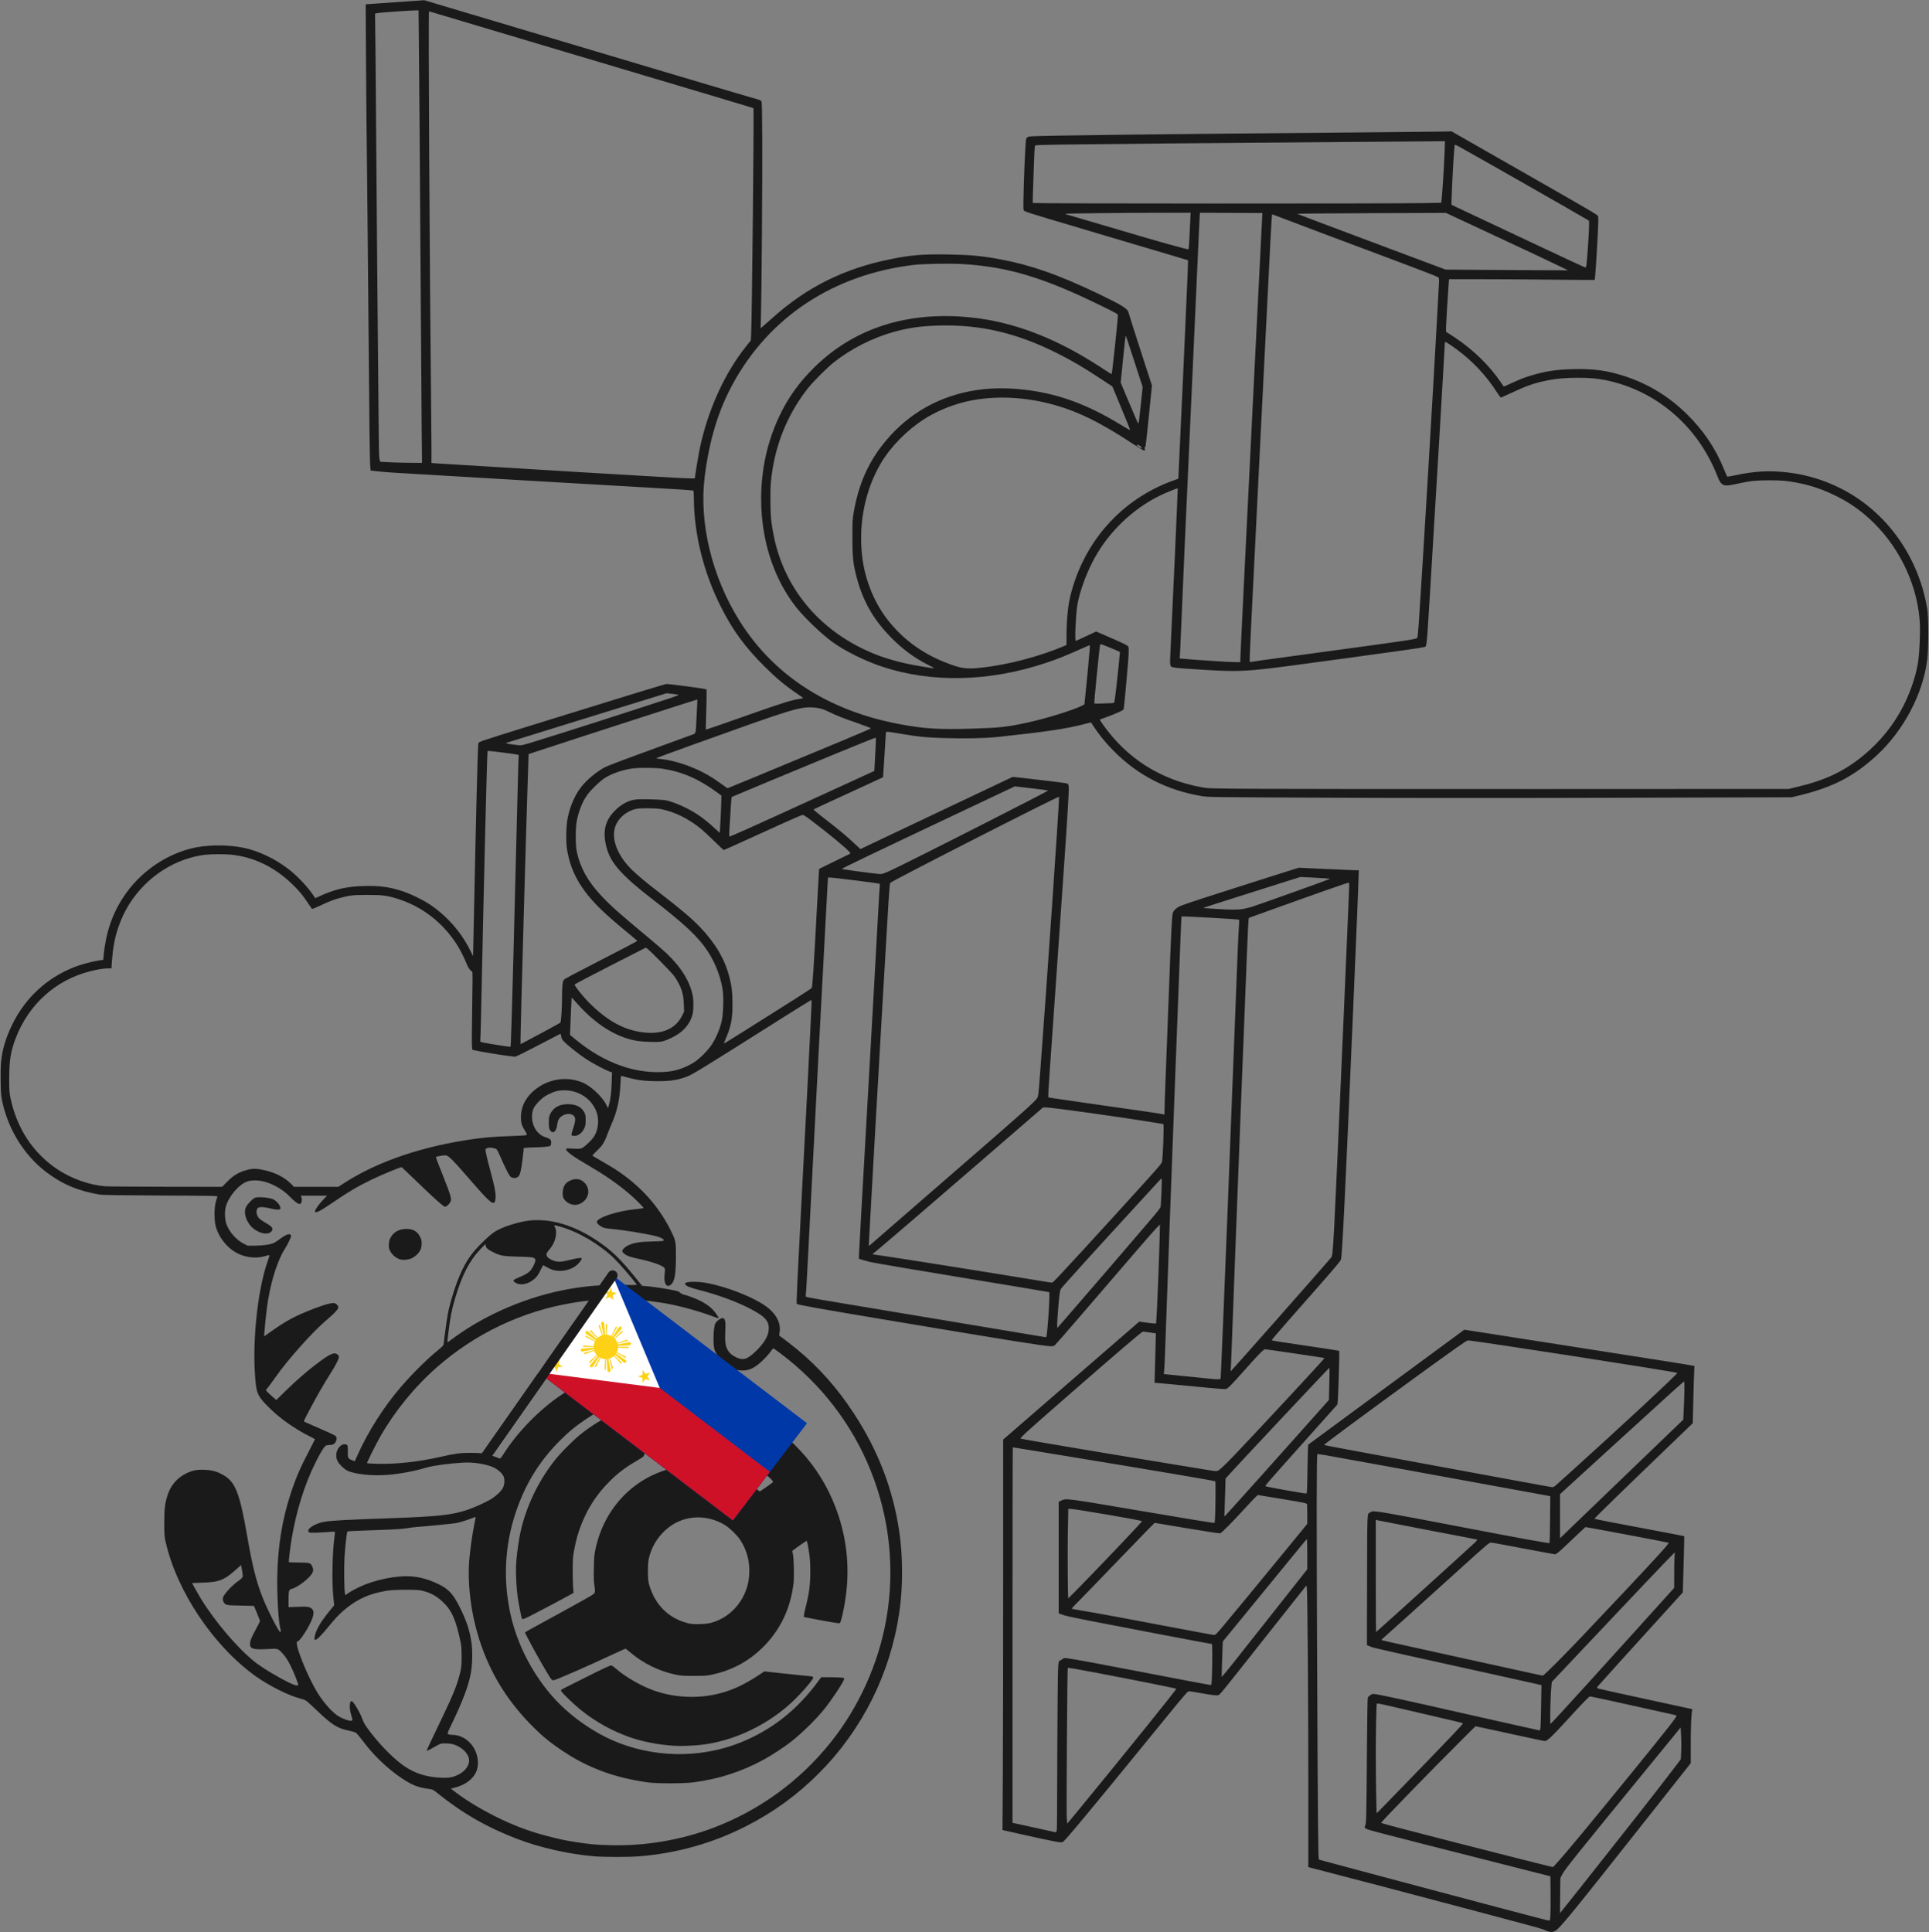 <?xml version="1.0" encoding="UTF-8" standalone="no"?>
<svg
   xmlns:dc="http://purl.org/dc/elements/1.1/"
   xmlns:cc="http://creativecommons.org/ns#"
   xmlns:rdf="http://www.w3.org/1999/02/22-rdf-syntax-ns#"
   xmlns:svg="http://www.w3.org/2000/svg"
   xmlns="http://www.w3.org/2000/svg"
   xmlns:sodipodi="http://sodipodi.sourceforge.net/DTD/sodipodi-0.dtd"
   xmlns:inkscape="http://www.inkscape.org/namespaces/inkscape"
   inkscape:version="1.0 (4035a4fb49, 2020-05-01)"
   sodipodi:docname="ict.svg"
   viewBox="0 0 1189.44 1191.36"
   height="1191.36"
   width="1189.44"
   id="svg976"
   version="1.1">
  <rect x="0" y="0" width="1189.44" height="1191.36" fill="#808080" stroke="none"/>
  <defs
     id="defs980" />
  <sodipodi:namedview
     inkscape:document-rotation="0"
     inkscape:current-layer="svg976"
     inkscape:window-maximized="1"
     inkscape:window-y="27"
     inkscape:window-x="0"
     inkscape:cy="846.21846"
     inkscape:cx="361.41231"
     inkscape:zoom="1.5847435"
     showgrid="false"
     id="namedview978"
     inkscape:window-height="1016"
     inkscape:window-width="1920"
     inkscape:pageshadow="2"
     inkscape:pageopacity="0"
     guidetolerance="10"
     gridtolerance="10"
     objecttolerance="10"
     borderopacity="1"
     bordercolor="#666666"
     pagecolor="#ffffff" />
  <path
     inkscape:connector-curvature="0"
     id="path1529"
     d="m 952.96,1190.343 c -2.268,-1.057 -2.292,-1.064 -35.36,-9.859 -42.414,-11.281 -89.922,-23.774 -109.68,-28.841 l -1.2,-0.308 0.005,-51.268 c 0.005,-51.042 -0.495,-117.6 -0.908,-120.775 l -0.217,-1.667 -4.791,5.987 c -2.635,3.293 -13.491,17.003 -24.123,30.467 -23.602,29.887 -24.495,30.98 -25.529,31.239 -1.145,0.287 -3.832,-0.036 -10.966,-1.321 -3.415,-0.615 -6.599,-1.118 -7.076,-1.118 -0.758,0 -2.636,2.167 -14.905,17.2 -33.223,40.705 -38.831,47.549 -47.771,58.301 -11.296,13.585 -14.274,17.005 -15.286,17.552 -0.9,0.487 -5.44,-0.378 -25.063,-4.776 l -11.949,-2.678 0.21,-32.8 c 0.115,-18.04 0.21,-72.217 0.21,-120.393 l 1.6e-4,-87.593 41.949,-36.36 41.949,-36.36 3.571,0.497 c 1.964,0.273 4.291,0.54 5.171,0.592 l 1.6,0.096 0.216,-2.24 c 0.372,-3.862 1.74,-37.958 2.036,-50.72 l 0.189,-8.16 -2.415,2.498 c -2.234,2.311 -10.33,11.674 -47.644,55.102 -7.712,8.976 -14.377,16.603 -14.81,16.948 -0.609,0.486 -1.204,0.612 -2.62,0.555 -4.524,-0.181 -23.489,-3.215 -96.552,-15.446 -47.339,-7.925 -59.308,-10.06 -59.939,-10.691 -0.274,-0.274 0.738,-21.797 3.305,-70.247 2.703,-51.017 4.018,-76.5 4.938,-95.68 0.35,-7.304 0.729,-15.116 0.842,-17.36 0.138,-2.746 0.097,-4.08 -0.128,-4.08 -0.183,0 -10.387,6.357 -22.676,14.127 -42.873,27.109 -50.492,31.789 -53.761,33.024 -6.026,2.277 -10.239,2.933 -18.661,2.907 -8.38,-0.026 -12.756,-0.672 -21.632,-3.197 -0.655,-0.186 -0.678,-0.067 -0.898,4.554 -0.49,10.314 -2.05,17.305 -5.7,25.545 -0.702,1.584 -1.838,4.386 -2.524,6.227 -1.929,5.171 -2.973,6.691 -7.584,11.03 -0.922,0.867 -1.564,1.688 -1.428,1.823 0.136,0.135 2.839,1.734 6.007,3.553 6.731,3.864 9.44,5.59 13.6,8.663 12.863,9.503 22.833,21.527 29.404,35.459 2.316,4.911 2.439,5.655 2.421,14.687 -0.021,10.7 -0.833,15.227 -3.067,17.107 -2.81,2.364 -4.688,-0.939 -3.866,-6.799 0.202,-1.438 0.224,-2.699 0.054,-3.145 -0.629,-1.654 -7.125,-4.022 -16.561,-6.036 -2.164,-0.462 -4.704,-1.134 -5.644,-1.494 -2.058,-0.788 -4.021,-2.332 -4.021,-3.165 0,-1.015 1.797,-2.725 3.814,-3.63 3.547,-1.592 6.921,-2.153 13.946,-2.317 3.52,-0.083 6.724,-0.218 7.12,-0.301 1.826,-0.384 0.073,-1.816 -3.45,-2.818 -5.11,-1.454 -20.992,-4.068 -28.386,-4.673 -2.427,-0.199 -4.091,-0.513 -5.12,-0.967 -1.729,-0.764 -3.605,-2.431 -3.605,-3.204 0,-2.782 12.655,-6.923 24.564,-8.038 2.33,-0.218 4.236,-0.519 4.236,-0.669 0,-0.546 -5.699,-6.175 -9.377,-9.26 -7.018,-5.889 -14.587,-11.123 -24.223,-16.751 -10.014,-5.849 -14.08,-8.781 -14.08,-10.152 0,-0.644 0.099,-0.654 4.3,-0.436 4.031,0.209 4.387,0.179 5.68,-0.477 0.759,-0.385 2.636,-1.953 4.171,-3.484 2.179,-2.174 3.04,-3.309 3.927,-5.177 1.839,-3.873 2.115,-9.216 0.685,-13.27 -2.878,-8.157 -10.795,-13.562 -19.867,-13.562 -3.699,0 -5.96,0.572 -9.776,2.472 -2.432,1.211 -3.558,2.027 -5.63,4.081 -3.281,3.253 -4.343,5.303 -4.538,8.763 -0.372,6.592 3.253,12.287 8.768,13.772 0.724,0.195 1.695,0.652 2.158,1.017 0.7,0.551 0.842,0.92 0.842,2.2 0,0.948 -0.177,1.684 -0.461,1.92 -0.564,0.468 -5.346,0.956 -9.492,0.967 -1.69,0.005 -3.943,0.1 -5.007,0.211 l -1.934,0.202 -0.208,2.118 c -0.798,8.14 -1.636,12.937 -2.58,14.761 -0.924,1.786 -3.953,2.185 -5.446,0.716 -0.942,-0.927 -3.886,-6.796 -6.379,-12.72 -0.815,-1.936 -1.768,-3.763 -2.118,-4.059 -0.985,-0.835 -3.845,-1.324 -5.361,-0.915 -0.698,0.188 -1.347,0.545 -1.442,0.793 -0.258,0.672 0.75,5.231 2.94,13.302 2.488,9.169 3.247,12.9 3.247,15.964 0,2.64 -0.506,3.876 -1.586,3.876 -1.423,0 -5.572,-4.264 -16.658,-17.12 -7.691,-8.919 -10.668,-11.872 -12.273,-12.173 -0.619,-0.116 -2.18,0.017 -3.566,0.303 -1.356,0.28 -2.537,0.51 -2.626,0.51 -0.356,0 0.457,2.226 4.584,12.555 4.18,10.461 4.938,12.953 4.486,14.754 -0.265,1.055 -1.648,2.676 -2.786,3.264 -0.881,0.456 -0.963,0.426 -2.762,-1.024 -2.995,-2.413 -7.378,-6.471 -16.188,-14.989 -4.551,-4.4 -8.402,-8.046 -8.558,-8.103 -0.55,-0.199 -12.06,4.543 -18.069,7.444 -9.416,4.546 -14.095,7.325 -26.399,15.679 -6.32,4.291 -8.96,5.49 -8.96,4.07 0,-0.974 2.372,-4.34 4.988,-7.078 l 2.457,-2.572 h -8.064 -8.064 l 0.207,0.72 c 0.114,0.396 0.275,0.965 0.358,1.264 0.083,0.299 -0.006,1.127 -0.198,1.84 -0.305,1.132 -0.465,1.296 -1.267,1.296 -1.049,0 -3.159,-1.628 -6.401,-4.941 -3.877,-3.959 -9.897,-7.423 -15.376,-8.845 -3.722,-0.966 -8.085,-0.963 -10.634,0.008 -5.242,1.997 -11.556,9.575 -13.079,15.697 -0.728,2.925 -0.533,7.75 0.422,10.456 1.719,4.87 6.18,9.913 10.795,12.201 l 2.384,1.182 4.496,-0.027 c 5.068,-0.031 9.733,-0.734 11.795,-1.779 0.737,-0.374 2.443,-1.507 3.79,-2.518 3.877,-2.912 6.33,-3.552 6.601,-1.723 0.104,0.703 -1.88,4.925 -3.518,7.487 -4.518,7.063 -8.39,18.74 -10.654,32.133 -0.731,4.325 -1.674,12.622 -2.236,19.675 l -0.214,2.689 1.546,-1.108 c 9.262,-6.639 13.635,-9.287 20.567,-12.457 5.103,-2.333 13.347,-5.449 16.799,-6.35 3.593,-0.938 4.81,-0.882 5.964,0.273 0.514,0.514 0.935,1.17 0.935,1.456 0,1.426 -1.982,3.578 -8.223,8.928 -8.155,6.991 -23.298,24.022 -30.39,34.181 -1.682,2.409 -3.747,5.234 -4.588,6.278 l -1.53,1.898 0.685,0.832 c 0.377,0.458 1.831,1.834 3.231,3.057 l 2.546,2.225 6.101,-5.976 c 6.137,-6.011 12.958,-11.937 18.887,-16.407 8.197,-6.181 10.719,-7.309 12.757,-5.705 0.586,0.461 0.843,0.965 0.843,1.653 0,1.069 -2.141,5.31 -4.658,9.224 -4.46,6.938 -9.41,15.577 -14.506,25.32 -2.381,4.552 -2.572,5.049 -2.051,5.326 0.316,0.168 4.461,1.991 9.212,4.052 4.75,2.061 9.034,4.03 9.519,4.376 1.197,0.853 1.413,1.938 0.7,3.521 -0.784,1.739 -1.727,2.292 -3.999,2.346 -1.355,0.032 -2.074,0.217 -2.577,0.662 -1.193,1.056 -3.092,4.239 -6.018,10.086 -6.687,13.364 -11.78,29.58 -14.717,46.856 -0.819,4.82 -1.947,14.292 -1.741,14.625 0.085,0.137 2.717,0.25 5.848,0.25 6.571,0 7.479,0.205 8.315,1.875 0.996,1.989 1.067,2.828 0.373,4.395 -1.388,3.139 -9.312,9.265 -12.976,10.034 -1.511,0.317 -1.753,1.21 -1.759,6.494 l -0.005,4.718 5.743,-0.208 c 5.023,-0.182 5.927,-0.138 7.207,0.351 3.146,1.201 3.254,4.143 0.364,9.887 -2.898,5.76 -6.637,11.093 -7.776,11.093 -2.575,0 6.176,22.121 12.849,32.48 4.023,6.246 8.927,11.582 12.738,13.86 2.154,1.288 5.78,2.604 7.196,2.613 1.292,0.01 1.309,-0.261 0.24,-3.833 -1.201,-4.013 -1.044,-8.32 0.304,-8.32 1.002,0 5.154,6.86 6.562,10.841 0.929,2.627 1.698,3.902 4.947,8.199 6.284,8.31 15.131,17.17 21.146,21.177 6.736,4.487 13.426,6.585 22.451,7.041 4.63,0.234 6.965,-0.144 10.252,-1.659 4.276,-1.971 7.127,-5.524 7.134,-8.892 0.008,-3.869 -3.925,-8.087 -9.192,-9.861 -1.623,-0.546 -2.927,-0.734 -5.205,-0.748 -3.356,-0.021 -2.381,-0.389 -9.699,3.661 -1.022,0.566 -1.931,0.957 -2.018,0.87 -0.182,-0.182 2.562,-6.091 9.395,-20.23 7.033,-14.552 9.667,-21.209 11.33,-28.643 0.644,-2.877 0.75,-4.205 0.74,-9.277 -0.008,-4.237 -0.162,-6.648 -0.542,-8.48 -2.934,-14.141 -5.451,-19.884 -11.015,-25.128 -3.905,-3.68 -7.253,-5.541 -12.241,-6.803 -2.45,-0.62 -3.609,-0.697 -10.591,-0.702 -8.236,-0.006 -11.036,0.26 -16.8,1.602 -8.074,1.879 -14.792,5.356 -21.585,11.173 -2.705,2.316 -5.376,5.177 -9.132,9.779 -4.553,5.578 -7.325,8.32 -8.412,8.32 -0.831,0 -0.264,-3.261 1.05,-6.033 2.094,-4.42 4.057,-7.252 9.991,-14.418 l 0.711,-0.859 -0.505,-4.945 c -1.019,-9.974 -0.634,-27.98 0.816,-38.225 0.149,-1.056 0.219,-2.011 0.154,-2.121 -0.065,-0.111 -0.732,-0.152 -1.482,-0.093 -7.852,0.624 -13.642,0.82 -14.271,0.483 -2.753,-1.473 2.878,-5.532 9.112,-6.569 4.977,-0.827 11.782,-1.196 41.873,-2.268 27.987,-0.997 36.799,-1.945 45.921,-4.94 4.477,-1.47 11.25,-4.503 14.841,-6.646 3.225,-1.924 6.545,-5.009 7.554,-7.019 1.018,-2.028 1.239,-5.055 0.509,-6.968 -0.698,-1.829 -3.306,-4.268 -5.944,-5.562 -4.422,-2.168 -12.53,-3.494 -19.013,-3.111 -9.027,0.535 -18.616,1.837 -22.804,3.098 -7.245,2.181 -15.917,3.805 -23.783,4.455 -9.452,0.781 -20.2,-0.353 -24.894,-2.625 -2.025,-0.98 -5.012,-3.881 -5.965,-5.792 -1.139,-2.286 -1.134,-4.929 0.013,-7.231 1.343,-2.695 4.058,-4.03 5.723,-2.812 0.531,0.388 0.592,0.841 0.533,3.954 -0.078,4.119 0.129,4.543 2.694,5.51 l 1.624,0.612 1.227,-2.777 c 6.712,-15.192 16.617,-30.841 27.387,-43.263 7.435,-8.576 15.692,-16.731 23.064,-22.777 2.171,-1.781 3.088,-2.739 3.095,-3.234 0.011,-0.742 0.986,-8.22 1.844,-14.143 0.818,-5.645 1.628,-9.211 3.526,-15.52 3.874,-12.88 7.884,-21.196 13.406,-27.803 2.988,-3.576 9.03,-9.401 11.801,-11.378 3.606,-2.573 9.805,-4.944 17.642,-6.747 13.918,-3.202 30.271,0.84 46.08,11.389 9.261,6.18 14.618,11.341 24.432,23.539 l 3.632,4.514 2.608,0.213 c 3.558,0.29 10.704,1.342 15.728,2.314 3.518,0.681 4.308,0.945 5.12,1.709 0.528,0.497 1.464,1.009 2.08,1.138 2.085,0.436 7.452,2.431 10.053,3.738 3.464,1.741 5.952,3.465 7.962,5.519 1.532,1.565 4,5.171 3.709,5.419 -0.068,0.058 -1.852,-0.536 -3.964,-1.322 -8.619,-3.205 -20.417,-6.434 -28.8,-7.883 -19.963,-3.449 -38.142,-3.553 -57.44,-0.328 -31.077,5.193 -60.045,18.98 -83.73,39.847 -13.636,12.015 -25.627,26.709 -34.684,42.503 -2.79,4.865 -8.471,16.28 -8.225,16.526 0.079,0.079 2.649,0.232 5.711,0.339 11.674,0.409 26.322,-1.188 40.127,-4.374 8.314,-1.919 11.696,-2.361 18.08,-2.36 6.607,0 10.161,0.547 14.511,2.231 1.611,0.624 3.145,1.195 3.409,1.269 0.324,0.091 1.14,-0.902 2.513,-3.058 8.469,-13.3 22.067,-27.21 35.247,-36.055 18.2,-12.214 38.652,-19.266 60.198,-20.757 3.864,-0.267 4.443,-0.106 4.44,1.238 -0.003,1.407 -2.793,15.155 -3.282,16.167 -0.365,0.756 -0.805,0.903 -5.517,1.845 -16.147,3.225 -27.595,7.798 -39.68,15.85 -6.902,4.599 -11.267,8.158 -16.805,13.705 -12.806,12.825 -21.502,27.01 -27.363,44.638 -6.801,20.451 -7.796,42.033 -2.922,63.374 4.952,21.686 17.5,43.282 33.577,57.79 8.446,7.622 18.853,14.46 28.636,18.816 24.666,10.983 54.116,11.634 78.958,1.744 19.719,-7.85 35.273,-20.096 48.628,-38.285 l 1.576,-2.146 h 4.69 c 2.579,0 5.802,0.094 7.161,0.209 2.426,0.205 2.467,0.223 2.273,0.996 -0.5,1.992 -7.474,12.536 -12.15,18.369 -5.129,6.398 -13.724,14.825 -20.817,20.408 -3.561,2.803 -11.765,8.181 -16.16,10.594 -13.812,7.582 -27.918,12.18 -43.68,14.238 -6.18,0.807 -22.492,0.835 -28.16,0.047 -9.932,-1.379 -20.021,-3.811 -27.607,-6.652 -9.257,-3.468 -16.478,-7.127 -24.233,-12.278 -9.05,-6.012 -13.372,-9.577 -20.689,-17.064 -17.021,-17.419 -28.126,-37.421 -34.03,-61.295 -3.108,-12.567 -4.511,-27.195 -3.705,-38.611 0.439,-6.209 1.949,-17.15 3.218,-23.316 0.494,-2.4 0.853,-4.413 0.798,-4.472 -0.055,-0.059 -1.372,0.393 -2.926,1.006 -3.081,1.215 -6.329,2.207 -9.045,2.764 -1.629,0.334 -18.112,1.968 -24.501,2.429 -1.584,0.114 -3.888,0.406 -5.12,0.648 -2.976,0.585 -9.893,0.989 -24.8,1.448 -6.776,0.209 -12.447,0.494 -12.603,0.635 -0.434,0.392 -1.388,8.562 -1.821,15.59 -0.376,6.101 -0.242,19.864 0.218,22.533 l 0.205,1.185 1.801,-1.213 c 8.041,-5.418 20.116,-9.32 31.87,-10.299 7.291,-0.607 13.546,0.369 20.465,3.196 9.062,3.702 12.189,6.809 17.104,16.995 3.817,7.91 5.581,13.441 6.609,20.726 0.798,5.652 0.525,14.39 -0.618,19.798 -1.639,7.752 -4.945,16.43 -11.241,29.511 -2.978,6.186 -3.109,6.546 -2.543,6.96 0.328,0.24 1.354,0.437 2.28,0.437 8.855,0 16.082,7.845 16.109,17.486 0.02,7.144 -5.438,12.837 -14.517,15.143 l -2.207,0.56 3.217,2.436 c 6.481,4.908 15.04,10.092 24.392,14.774 10.317,5.165 20.267,8.969 30.56,11.682 8.968,2.364 11.822,2.973 19.42,4.146 8.167,1.261 11.801,1.585 20.42,1.825 21.712,0.604 43.77,-3.105 63.957,-10.754 28.366,-10.747 53.145,-28.788 72.187,-52.554 17.442,-21.77 29.646,-48.822 34.404,-76.264 5.33,-30.738 2.044,-62.041 -9.567,-91.145 -11.456,-28.715 -30.679,-53.742 -55.691,-72.503 -2.37,-1.778 -4.386,-3.223 -4.48,-3.212 -0.094,0.011 -0.891,1.027 -1.771,2.257 -0.88,1.231 -2.979,3.562 -4.664,5.18 -4.807,4.617 -8.099,6.274 -12.502,6.292 -5.896,0.025 -11.677,-3.559 -15.689,-9.726 -1.858,-2.856 -2.215,-4.424 -2.207,-9.694 0.008,-5.114 0.431,-8.43 1.256,-9.845 0.812,-1.393 3.117,-3.045 4.248,-3.045 0.797,0 1.033,0.195 1.455,1.2 0.425,1.013 0.468,2.076 0.279,6.823 -0.25,6.271 0.034,8.748 1.285,11.217 1.037,2.046 2.718,3.612 5.181,4.824 2.717,1.338 4.877,1.521 6.873,0.583 3.138,-1.475 8.758,-7.031 11.19,-11.063 1.63,-2.701 2.269,-4.751 2.292,-7.344 0.042,-4.887 -2.894,-7.773 -13.039,-12.819 -8.309,-4.133 -18.967,-7.977 -29.638,-10.689 -5.96,-1.515 -8.746,-2.691 -8.9,-3.759 -0.139,-0.965 1.496,-1.37 5.54,-1.369 4.017,1.3e-4 8.071,0.607 13.6,2.036 10.891,2.815 22.896,7.801 29.627,12.305 7.02,4.697 10.474,10.785 9.499,16.743 -0.183,1.118 -0.313,2.043 -0.289,2.057 0.875,0.495 8.443,6.322 11.243,8.656 13.561,11.304 24.366,23.479 34.526,38.903 15.201,23.077 24.465,47.122 28.333,73.536 2.256,15.406 2.256,34.194 0,49.6 -5.518,37.686 -22.755,72.238 -49.419,99.061 -13.423,13.503 -28.252,24.283 -45.28,32.916 -20.707,10.498 -42.974,16.713 -66.24,18.488 -6.525,0.498 -21.034,0.484 -27.04,-0.025 -15.931,-1.35 -33.325,-5.265 -47.52,-10.695 -18.903,-7.23 -33.846,-15.823 -49.651,-28.553 -2.434,-1.961 -2.471,-1.977 -5.44,-2.38 -5.959,-0.809 -9.945,-2.358 -15.469,-6.011 -9.371,-6.197 -18.081,-14.522 -25.189,-24.075 -1.634,-2.196 -3.422,-4.251 -3.973,-4.567 -0.551,-0.316 -2.684,-0.923 -4.741,-1.349 -6.585,-1.365 -10.128,-3.648 -19.273,-12.418 -3.022,-2.898 -5.994,-5.578 -6.604,-5.955 -0.61,-0.377 -2.241,-0.971 -3.625,-1.321 -6.936,-1.753 -18.971,-7.749 -27.053,-13.477 -26.142,-18.531 -48.934,-52.397 -55.857,-82.999 -0.821,-3.628 -0.868,-4.282 -0.863,-11.84 0.007,-8.944 0.393,-12.089 2.139,-17.402 1.904,-5.796 5.84,-10.347 11.265,-13.025 3.908,-1.929 6.67,-2.475 11.532,-2.281 4.442,0.178 7.524,1.024 11.206,3.076 7.684,4.282 10.293,10.894 15.029,38.084 3.2,18.374 5.503,27.517 9.496,37.704 2.899,7.397 9.955,21.203 10.836,21.203 0.403,0 0.399,-1.143 -0.009,-2.562 -1.105,-3.845 -2.059,-20.733 -1.816,-32.158 0.396,-18.586 2.998,-34.528 8.278,-50.72 3.031,-9.296 5.975,-16.113 11.497,-26.63 1.915,-3.646 3.481,-6.705 3.481,-6.796 0,-0.092 -1.188,-0.764 -2.64,-1.493 -10.09,-5.069 -18.88,-11.278 -25.997,-18.361 -5.898,-5.869 -7.134,-8.07 -7.822,-13.92 -2.692,-22.899 0.725,-57.947 7.466,-76.569 0.616,-1.702 1.017,-3.158 0.891,-3.236 -0.126,-0.078 -1.451,0.218 -2.943,0.657 -4.864,1.432 -10.689,0.961 -15.73,-1.271 -6.674,-2.956 -12.398,-9.759 -14.418,-17.137 -1.005,-3.67 -0.991,-11.308 0.028,-15.068 0.403,-1.488 0.862,-2.947 1.021,-3.244 0.269,-0.503 -2.04,-0.55 -34.983,-0.699 -23.54,-0.106 -35.963,-0.277 -37.351,-0.513 C 48.134,734.365 38.375,730.261 28.383,722.644 14.993,712.435 5.118,696.567 1.405,679.294 c -0.745,-3.466 -0.864,-4.868 -1,-11.774 -0.092,-4.698 -0.004,-9.609 0.221,-12.254 0.653,-7.675 2.83,-15.078 6.888,-23.426 8.016,-16.488 21.432,-28.903 38.403,-35.539 4.091,-1.6 11.002,-3.45 15.103,-4.044 l 2.621,-0.38 0.195,-2.099 c 1.33,-14.298 5.164,-25.782 12.193,-36.521 9.537,-14.572 24.614,-25.517 41.192,-29.901 9.314,-2.463 22.389,-2.717 32.717,-0.635 9.335,1.882 19.617,6.743 27.981,13.23 5.327,4.131 11.408,10.488 14.948,15.627 l 1.567,2.275 2.363,-1.094 c 9.546,-4.422 16.791,-6.101 27.682,-6.416 9.681,-0.28 16.202,0.643 24.431,3.46 4.572,1.565 11.707,5.026 15.569,7.553 10.612,6.945 19.523,16.91 25.21,28.193 l 1.99,3.948 0.075,-2.348 c 0.041,-1.292 0.295,-13.148 0.564,-26.348 1.148,-56.363 2.257,-99.903 2.597,-101.945 0.187,-1.125 0.248,-1.166 3.437,-2.316 1.786,-0.644 14.335,-4.612 27.887,-8.818 64.051,-19.878 83.921,-25.96 84.804,-25.959 1.58,0 20.98,2.511 22.876,2.959 l 1.76,0.416 v 4.152 c 0,2.284 -0.129,7.86 -0.286,12.392 -0.157,4.532 -0.208,8.24 -0.112,8.24 0.265,0 13.353,-4.543 27.92,-9.691 19.329,-6.831 25.596,-8.762 30.372,-9.359 0.979,-0.122 1.711,-0.334 1.627,-0.471 -0.084,-0.137 -2.063,-1.551 -4.396,-3.143 -6.902,-4.708 -12.482,-9.389 -19.314,-16.203 -12.251,-12.218 -19.725,-22.439 -27.035,-36.973 -10.685,-21.245 -16.596,-45.177 -16.611,-67.261 0,-2.234 -0.134,-4.142 -0.295,-4.241 -0.479,-0.296 -6.989,-0.74 -30.748,-2.095 -33.922,-1.936 -36.735,-2.098 -74.72,-4.325 -33.892,-1.986 -48.009,-2.824 -64.8,-3.844 -4.312,-0.262 -10.432,-0.623 -13.6,-0.803 -3.168,-0.18 -7.865,-0.557 -10.439,-0.838 l -4.679,-0.511 -0.2,-1.91 c -0.365,-3.485 -0.545,-17.676 -1.181,-93.371 -0.347,-41.272 -0.774,-85.408 -0.949,-98.08 -0.175,-12.672 -0.413,-39.04 -0.529,-58.595 l -0.211,-35.555 2.852,-0.208 c 1.569,-0.114 8.108,-0.571 14.532,-1.014 6.424,-0.444 13.264,-0.92 15.2,-1.058 l 3.52,-0.251 7.2,2.152 c 11.892,3.555 113.608,33.874 149.12,44.449 32.3,9.619 47.087,13.982 49.835,14.703 0.806,0.212 1.519,0.643 1.76,1.065 0.315,0.55 0.429,6.019 0.51,24.389 0.107,24.155 -0.418,95.3 -0.798,108.313 l -0.21,7.193 1.722,-1.433 c 0.947,-0.788 3.383,-2.93 5.412,-4.759 21.29,-19.188 44.388,-30.662 73.45,-36.483 12.219,-2.448 19.262,-3.026 34.24,-2.811 14.117,0.202 21.487,0.871 32.8,2.974 18.797,3.496 35.583,9.354 59.68,20.828 14.824,7.058 18.949,9.559 19.49,11.812 0.328,1.37 4.995,16.015 10.05,31.541 l 4.446,13.655 -1.95,19.242 c -1.831,18.073 -1.986,19.233 -2.542,19.087 -0.559,-0.146 -0.562,-0.121 -0.052,0.443 0.611,0.675 0.401,1.278 -0.445,1.278 -0.311,0 -3.433,-1.889 -6.939,-4.198 -20.874,-13.751 -35.254,-20.646 -51.667,-24.775 -17.966,-4.52 -36.566,-4.802 -52.431,-0.797 -8.498,2.146 -17.238,5.877 -24.286,10.368 -10.707,6.823 -20.647,16.917 -26.739,27.155 -9.671,16.251 -13.889,36.745 -11.711,56.888 1.677,15.504 7.958,30.55 17.499,41.92 8.997,10.722 19.995,18.613 33.393,23.961 10.083,4.025 13.173,4.481 23.004,3.396 16.289,-1.798 35.548,-6.868 50.96,-13.416 l 1.2,-0.51 0.003,-4.556 c 0.006,-9.915 0.838,-19.227 2.243,-25.097 8.076,-33.758 31.492,-60.213 63.514,-71.758 l 3.2,-1.154 0.09,-1.593 c 0.444,-7.824 5.573,-120.966 5.721,-126.233 l 0.194,-6.88 -6.843,-2.048 c -9.089,-2.72 -23.047,-6.865 -57.723,-17.144 -36.709,-10.882 -36.575,-10.838 -36.848,-11.925 -0.38,-1.513 0.352,-26.193 1.165,-39.283 0.355,-5.716 0.37,-5.74 3.91,-6.041 5.674,-0.484 88.706,-1.462 206.172,-2.429 21.472,-0.177 42.104,-0.387 45.849,-0.466 l 6.809,-0.145 41.351,23.62 c 47.867,27.342 48.496,27.711 48.95,28.707 0.242,0.531 0.227,3.179 -0.053,9.151 -0.509,10.897 -1.745,29.909 -1.957,30.121 -0.091,0.091 -10.674,0.034 -23.517,-0.126 -12.844,-0.16 -33.016,-0.295 -44.828,-0.301 l -21.475,-0.01 -0.175,1.52 c -0.096,0.836 -0.58,8.133 -1.075,16.216 -0.716,11.683 -0.818,14.724 -0.496,14.831 0.223,0.074 2.739,1.688 5.591,3.585 10.97,7.299 21.116,17.195 27.895,27.207 1.013,1.496 1.884,2.766 1.936,2.823 0.052,0.057 2.016,-0.787 4.365,-1.874 5.59,-2.588 8.197,-3.611 12.534,-4.919 8.729,-2.632 15.322,-3.645 25.496,-3.917 13.12,-0.351 21.676,0.832 32.823,4.537 14.173,4.711 26.653,12.361 37.533,23.007 10.458,10.233 17.951,21.378 23.251,34.584 0.848,2.112 1.639,3.955 1.759,4.096 0.12,0.141 2.219,-0.18 4.666,-0.713 12.136,-2.642 21.845,-3.162 33.065,-1.773 36.216,4.484 66.115,27.982 79.79,62.71 2.682,6.811 4.502,13.393 5.884,21.28 0.834,4.759 0.842,24.51 0.012,31.235 -2.622,21.265 -14.607,43.994 -31.264,59.294 -13.997,12.856 -26.955,19.567 -47.36,24.53 l -4.96,1.206 -105.28,0.295 c -67.636,0.189 -131.939,0.181 -179.84,-0.024 -71.993,-0.308 -74.692,-0.341 -78.4,-0.953 -21.453,-3.541 -39.272,-12.598 -54.248,-27.575 -5.534,-5.534 -9.907,-11.013 -14.26,-17.868 -0.035,-0.055 -1.986,0.409 -4.337,1.03 -10.668,2.818 -23.335,4.701 -53.074,7.888 -8.086,0.867 -21.117,1.118 -34.24,0.661 -11.05,-0.385 -13.985,-0.683 -25.528,-2.594 -9.619,-1.592 -9.35,-1.585 -9.36,-0.246 -0.004,0.572 -0.139,2.768 -0.3,4.88 -0.161,2.112 -0.531,7.944 -0.823,12.96 -0.292,5.016 -0.565,9.156 -0.606,9.2 -0.042,0.044 -7.408,3.445 -16.37,7.558 -17.815,8.177 -26.145,12.044 -26.339,12.228 -0.27,0.255 0.903,1.254 7.544,6.424 8.636,6.722 12.349,9.822 17.291,14.431 l 3.91,3.647 46.978,-22.272 46.978,-22.272 10.072,1.134 c 10.932,1.231 22.077,2.631 23.204,2.914 1.301,0.327 1.431,1.258 1.097,7.882 -0.635,12.598 -2.165,35.307 -7.185,106.647 -4.857,69.015 -5.284,75.275 -5.284,77.422 v 1.694 l 1.2,0.2 c 2.457,0.41 39.164,5.706 53.631,7.737 8.245,1.158 15.346,2.24 15.781,2.406 0.435,0.165 0.853,0.3 0.929,0.3 0.076,0 0.139,-1.404 0.139,-3.12 1.6e-4,-1.716 0.286,-10.32 0.636,-19.12 0.35,-8.8 1.14,-29.464 1.757,-45.92 1.731,-46.185 2.117,-54.209 2.705,-56.233 0.487,-1.675 2.562,-3.493 5.141,-4.507 3.695,-1.451 20.427,-6.903 47.68,-15.534 l 24.8,-7.854 16.64,0.779 c 9.152,0.428 17.491,0.781 18.531,0.784 l 1.891,0.006 -0.215,6.96 c -0.238,7.719 -0.68,18.358 -3.256,78.48 -4.889,114.119 -6.708,151.447 -7.531,154.6 -0.226,0.866 -3.689,5.007 -13.646,16.32 -30.773,34.964 -29.381,33.334 -28.711,33.608 0.339,0.139 8.105,1.343 17.257,2.677 17.356,2.529 23.822,3.55 24.072,3.8 0.081,0.081 -0.076,7.449 -0.35,16.373 -0.394,12.836 -0.591,16.333 -0.942,16.744 -0.245,0.285 -9.07,10.169 -19.612,21.963 -23.37,26.146 -24.94,27.955 -24.575,28.301 0.364,0.345 23.603,4.495 25.173,4.495 0.399,0 0.5,-2.169 0.698,-14.96 0.127,-8.228 0.327,-15.052 0.444,-15.164 0.117,-0.112 20.228,-14.93 44.692,-32.929 24.464,-17.999 46.074,-33.907 48.023,-35.352 l 3.543,-2.626 58.857,9.199 c 62.523,9.772 75.724,11.858 80.245,12.677 l 2.828,0.512 -0.186,3.242 c -0.102,1.783 -0.344,9.722 -0.537,17.642 l -0.351,14.4 -1.816,1.76 c -0.999,0.968 -7.502,7.223 -14.451,13.899 -24.846,23.87 -44.555,43.088 -44.374,43.269 0.192,0.192 13.272,2.738 34.078,6.633 11.671,2.185 21.262,4.023 21.314,4.086 0.052,0.062 -0.124,7.889 -0.391,17.393 l -0.485,17.28 -1.309,1.456 c -0.72,0.801 -7,7.713 -13.956,15.36 -15.983,17.573 -35.804,39.498 -36.959,40.884 -0.508,0.609 -0.762,1.176 -0.599,1.333 0.301,0.29 10.487,2.564 40.37,9.013 l 18.325,3.955 -0.161,0.8 c -0.499,2.474 -0.809,10.441 -0.809,20.769 v 11.716 l -19.72,24.957 c -56.039,70.922 -61.189,77.229 -64.252,78.682 -1.577,0.748 -3.27,0.598 -5.629,-0.502 z m 3.028,-9.303 c 0.115,-1.804 0.165,-7.951 0.111,-13.66 l -0.099,-10.38 -3.36,-0.855 c -1.848,-0.47 -15.96,-4.054 -31.36,-7.964 -79.695,-20.235 -78.601,-19.947 -79.434,-20.89 -0.509,-0.577 -0.513,-0.706 -0.054,-1.594 0.684,-1.323 0.776,-5.214 1.061,-44.898 0.136,-18.871 0.366,-33.582 0.533,-33.977 0.162,-0.383 0.856,-1.078 1.542,-1.543 1.097,-0.744 1.446,-0.821 2.88,-0.632 3.979,0.523 18.447,3.673 53.791,11.711 11.616,2.642 26.952,6.091 34.08,7.665 7.128,1.574 13.198,2.916 13.488,2.981 0.757,0.171 0.854,-1.198 1.101,-15.528 l 0.213,-12.364 -2.86,-0.671 c -1.573,-0.369 -14.011,-3.127 -27.641,-6.128 -48.479,-10.675 -65.837,-14.551 -72.621,-16.218 -1.144,-0.281 -2.625,-0.783 -3.292,-1.116 l -1.212,-0.605 0.092,-39.908 c 0.098,-42.584 0.035,-40.99 1.631,-41.682 0.385,-0.167 0.944,-0.478 1.243,-0.692 1.021,-0.731 9.135,0.661 53.538,9.184 38.597,7.408 55.803,10.546 56.115,10.235 0.091,-0.091 0.229,-6.627 0.307,-14.524 l 0.141,-14.358 -0.921,-0.186 c -0.507,-0.102 -6.825,-1.267 -14.041,-2.588 -57.168,-10.464 -73.357,-13.422 -92,-16.811 -36.622,-6.657 -36.376,-6.615 -36.682,-6.309 -0.454,0.454 -0.503,39.4 -0.154,122.305 0.434,103.233 0.649,127.541 1.129,127.683 2.329,0.687 68.569,18.369 98.747,26.359 38.334,10.149 42.341,11.192 43.089,11.216 0.649,0.021 0.701,-0.169 0.899,-3.258 z m 21.374,-20.72 c 27.021,-34.08 43.3,-54.832 53.39,-68.062 l 5.66,-7.422 0.235,-4.699 c 0.129,-2.584 0.109,-6.995 -0.046,-9.802 l -0.281,-5.103 -11.2,13.691 c -56.727,69.345 -60.36,73.877 -62.152,77.522 l -0.848,1.726 -0.115,10.754 -0.115,10.754 0.822,-0.96 c 0.452,-0.528 7.044,-8.808 14.65,-18.4 z m -17.301,-11.6 c 5.81,-6.446 20.4,-24.041 46.366,-55.92 21.927,-26.919 27.788,-34.405 27.298,-34.865 -0.157,-0.147 -1.005,-0.421 -1.885,-0.609 -0.88,-0.188 -7.432,-1.647 -14.56,-3.243 -18.474,-4.135 -36.284,-8.004 -36.843,-8.004 -0.564,0 -4.543,4.046 -11.802,12 -11.447,12.544 -14.522,15.52 -16.034,15.52 -0.538,0 -9.065,-1.793 -18.949,-3.984 -9.884,-2.191 -19.309,-4.236 -20.945,-4.545 l -2.973,-0.561 -8.336,8.305 c -18.803,18.732 -50.086,50.923 -49.782,51.227 0.363,0.363 12.798,3.651 45.184,11.948 30.27,7.754 59.114,15.043 60.681,15.332 0.11,0.021 1.272,-1.151 2.58,-2.603 z m -308.428,-20.48 c 0.111,-0.924 0.218,-13.776 0.238,-28.56 0.02,-14.784 0.137,-37.464 0.259,-50.4 0.237,-24.992 0.238,-25.011 1.759,-25.471 0.369,-0.112 0.996,-0.5 1.393,-0.864 0.687,-0.628 0.86,-0.642 3.552,-0.284 4.066,0.541 18.881,3.277 42.766,7.898 26.268,5.082 44.289,8.48 44.97,8.48 0.466,0 0.553,-0.743 0.739,-6.292 0.28,-8.362 0.268,-18.988 -0.021,-18.988 -0.674,0 -59.477,-11.175 -75.128,-14.278 -13.015,-2.58 -15.547,-3.154 -17.68,-4.006 l -1.68,-0.671 v -34.381 -34.381 l 1.804,-0.826 c 2.975,-1.362 2.208,-1.466 54.516,7.427 20.152,3.426 37.36,6.267 38.24,6.312 l 1.6,0.082 0.213,-2.56 c 0.291,-3.498 0.477,-22.774 0.223,-23.03 -0.356,-0.358 -35.696,-6.347 -92.595,-15.691 -5.984,-0.983 -15.661,-2.573 -21.504,-3.533 -5.843,-0.96 -10.703,-1.746 -10.8,-1.746 -0.097,0 -0.176,52.097 -0.176,115.772 v 115.772 l 12.88,2.818 c 7.084,1.55 13.024,2.865 13.2,2.923 0.847,0.278 1.046,0.032 1.233,-1.525 z m 12.922,-11.52 c 30.513,-37.17 61.053,-75.059 60.746,-75.366 -0.296,-0.296 -24.964,-5.229 -48.981,-9.795 -13.521,-2.571 -17.676,-3.27 -17.927,-3.019 -0.297,0.297 -0.901,87.41 -0.638,91.971 0.126,2.183 0.274,3.969 0.329,3.969 0.055,0 2.967,-3.492 6.47,-7.76 z m 189.967,-4.313 c 3.013,-3.12 12.996,-13.416 22.184,-22.879 16.152,-16.635 25.375,-26.372 25.375,-26.787 0,-0.272 -5.597,-1.638 -24.48,-5.974 -8.8,-2.021 -18.791,-4.329 -22.202,-5.131 -4.445,-1.044 -6.266,-1.353 -6.429,-1.091 -0.291,0.471 -0.649,17.597 -0.649,31.054 0,12.894 0.371,36.48 0.573,36.48 0.082,0 2.615,-2.553 5.628,-5.673 z m 107.582,-55.768 c 8.932,-9.718 22.368,-24.524 47.284,-52.105 l 22.933,-25.386 v -7.925 c 0,-4.359 0.09,-9.279 0.2,-10.934 l 0.2,-3.009 -1.514,1.44 c -2.128,2.025 -25.835,26.976 -52.083,54.817 l -22.266,23.617 -0.195,1.823 c -0.663,6.188 -1.084,24.221 -0.561,24.009 0.145,-0.059 2.845,-2.915 6,-6.348 z m -778.234,-17.718 c 0.192,-0.5 -2.82,-8.031 -4.75,-11.88 -1.791,-3.571 -3.219,-5.726 -5.14,-7.757 -2.568,-2.715 -2.77,-2.776 -8.206,-2.452 -9.576,0.57 -11.664,0 -11.611,-3.152 0.031,-1.879 0.948,-4.145 3.754,-9.281 1.323,-2.421 2.405,-4.581 2.405,-4.8 -1.3e-4,-0.219 -0.838,-2.414 -1.862,-4.878 l -1.862,-4.48 -8.138,-0.16 c -7.064,-0.139 -8.278,-0.237 -9.203,-0.741 -1.291,-0.705 -2.108,-2.448 -1.833,-3.913 0.408,-2.175 5.444,-7.695 9.78,-10.719 1.184,-0.826 2.194,-1.799 2.362,-2.276 0.202,-0.574 0.104,-1.853 -0.315,-4.117 l -0.608,-3.284 -2.56,2.328 c -7.711,7.012 -10.889,8.285 -21.36,8.559 -3.476,0.091 -6.32,0.202 -6.32,0.248 0,0.17 4.132,7.458 5.435,9.588 8.69,14.197 22.629,30.546 33.312,39.07 4.381,3.495 13.776,9.18 20.933,12.665 3.824,1.863 5.468,2.269 5.789,1.434 z M 762.98,1022.24 c 3.889,-4.928 15.177,-19.218 25.085,-31.757 l 18.015,-22.797 v -9.283 c 0,-5.106 -0.108,-9.275 -0.24,-9.265 -0.132,0.01 -0.96,0.898 -1.84,1.973 -0.88,1.075 -12.494,15.266 -25.808,31.535 l -24.208,29.58 -0.185,4.527 c -0.102,2.49 -0.262,7.407 -0.356,10.927 l -0.172,6.4 1.32,-1.44 c 0.726,-0.792 4.501,-5.472 8.39,-10.4 z m 197.359,2.481 c 8.094,-8.153 18.679,-19.253 41.428,-43.442 21.163,-22.503 27.541,-29.55 27.112,-29.954 -0.199,-0.188 -37.968,-7.352 -48.142,-9.132 l -3.103,-0.543 -3.116,2.855 c -1.714,1.57 -5.371,5.025 -8.127,7.678 -2.756,2.653 -5.54,5.15 -6.187,5.549 l -1.175,0.726 -3.915,-0.662 c -2.153,-0.364 -10.755,-1.98 -19.115,-3.591 -8.36,-1.611 -15.788,-2.946 -16.506,-2.967 -1.292,-0.038 -1.521,0.156 -21.112,17.881 -26.921,24.358 -42.507,38.407 -44.706,40.301 -1.01,0.87 -1.836,1.673 -1.836,1.785 0,0.265 -2.652,-0.334 43.36,9.791 54.312,11.952 55.613,12.236 56.16,12.262 0.264,0.012 4.305,-3.83 8.979,-8.538 z m -206.984,-21.006 c 4.535,-5.352 22.317,-26.909 39.883,-48.349 l 12.842,-15.674 -0.004,-5.766 c -0.003,-3.171 -0.082,-6.056 -0.177,-6.409 -0.157,-0.585 -1.531,-0.869 -15.198,-3.142 l -15.025,-2.499 -0.937,0.742 c -0.515,0.408 -3.501,3.55 -6.634,6.982 -8.13,8.903 -14.833,15.67 -15.751,15.9 -0.443,0.111 -9.489,-1.262 -20.596,-3.127 l -19.806,-3.325 -5.984,6.076 c -3.291,3.342 -12.676,13.056 -20.856,21.586 -8.179,8.531 -17.066,17.708 -19.749,20.395 -4.273,4.279 -4.788,4.904 -4.16,5.047 0.394,0.089 2.949,0.529 5.677,0.976 8.532,1.399 32.163,5.759 57.12,10.538 13.2,2.528 24.358,4.573 24.794,4.545 0.6,-0.039 1.719,-1.142 4.561,-4.496 z M 878.644,979.235 c 16.497,-14.941 30.56,-27.752 31.25,-28.469 0.894,-0.929 1.124,-1.346 0.8,-1.448 -0.25,-0.079 -3.262,-0.667 -6.694,-1.306 -7.963,-1.484 -54.004,-10.382 -54.96,-10.621 l -0.72,-0.18 v 34.595 c 0,19.027 0.074,34.595 0.165,34.595 0.09,0 13.662,-12.224 30.16,-27.165 z m -214.425,0.845 c 14.319,-14.569 40.218,-41.829 39.974,-42.073 -0.558,-0.558 -40.303,-7.396 -43.82,-7.539 l -1.653,-0.067 -0.278,14.72 c -0.227,12.011 -0.035,40.48 0.273,40.48 0.044,0 2.521,-2.484 5.505,-5.52 z m 342.98,-75.118 30.72,-29.537 0.204,-4.032 c 0.509,-10.077 0.671,-19.631 0.331,-19.512 -0.625,0.217 -7.161,6.119 -42.055,37.979 l -34.48,31.482 v 13.608 13.608 l 7.28,-7.028 c 4.004,-3.866 21.104,-20.32 38,-36.566 z m -229.405,4.957 c 10.227,-11.439 23.78,-26.617 30.116,-33.729 l 11.521,-12.93 0.233,-9.893 c 0.128,-5.441 0.184,-9.94 0.124,-9.997 -0.175,-0.165 -58.503,62.004 -63.014,67.164 l -1.096,1.253 -0.216,7.707 c -0.119,4.239 -0.285,9.506 -0.37,11.706 l -0.154,3.999 2.13,-2.24 c 1.171,-1.232 10.497,-11.6 20.725,-23.039 z m 181.926,5.649 c 0.946,-0.854 4.815,-4.339 8.599,-7.746 29.255,-26.341 66.336,-60.782 65.909,-61.217 -0.667,-0.679 -125.437,-20.045 -129.141,-20.045 -0.784,0 -8.183,5.213 -33.087,23.312 -30.37,22.071 -55.854,40.941 -55.614,41.181 0.139,0.139 21.211,4.066 71.934,13.406 19.624,3.614 43.024,7.925 52,9.581 8.976,1.656 16.626,3.026 17.001,3.045 0.398,0.02 1.395,-0.61 2.4,-1.517 z M 753.373,905.04 c 1.336,-1.188 4.566,-4.392 7.178,-7.12 12.634,-13.198 52.011,-55.541 55.266,-59.429 l 0.862,-1.029 -0.739,-0.178 c -1.178,-0.283 -35.174,-5.284 -35.919,-5.284 -0.873,0 -4.382,3.587 -12.678,12.96 -7.742,8.747 -10.229,11.268 -11.418,11.571 -0.487,0.124 -5.493,-0.229 -11.125,-0.783 -5.632,-0.555 -15.338,-1.481 -21.568,-2.058 l -11.328,-1.05 0.206,-7.04 c 0.113,-3.872 0.301,-10.718 0.417,-15.214 l 0.211,-8.174 -3.654,-0.546 c -2.01,-0.3 -3.974,-0.546 -4.364,-0.546 -0.663,0 -15.901,13.045 -49.68,42.53 -21.441,18.716 -26.347,23.19 -25.71,23.452 0.966,0.397 48.832,8.467 93.39,15.744 10.208,1.667 20.288,3.315 22.4,3.662 5.8,0.953 5.461,1.013 8.253,-1.468 z m -0.733,-54.88 c 9e-5,-0.22 0.142,-2.992 0.316,-6.16 0.591,-10.799 6.59,-162.034 9.919,-250.08 0.356,-9.416 0.807,-19.252 1.002,-21.858 0.195,-2.606 0.275,-4.818 0.177,-4.915 -0.342,-0.342 -35.269,-2.31 -35.522,-2.001 -0.128,0.156 -0.682,14.211 -3.731,94.534 -2.651,69.84 -5.537,148.22 -6.239,169.44 -0.276,8.36 -0.617,15.863 -0.757,16.673 l -0.254,1.473 3.385,0.373 c 2.962,0.327 23.266,2.372 26.745,2.695 3.108,0.288 4.96,0.223 4.96,-0.174 z m 37.131,-39.329 c 16.802,-19.035 30.793,-34.983 31.09,-35.44 1.218,-1.871 1.351,-4.432 7.285,-140.031 1.579,-36.08 3.018,-69.488 3.198,-74.24 0.18,-4.752 0.406,-10.476 0.503,-12.72 0.149,-3.448 0.104,-4.08 -0.292,-4.08 -0.853,0 -19.296,6.476 -52.675,18.496 l -8.8,3.169 -0.235,1.408 c -0.226,1.35 -1.038,21.188 -4.884,119.328 -1.7,43.372 -4.931,128.281 -5.596,147.04 -0.181,5.104 -0.402,9.82 -0.49,10.48 -0.089,0.66 -0.047,1.2 0.093,1.2 0.14,0 14.002,-15.574 30.804,-34.609 z m -508.811,13.309 c 19.555,-14.098 44.55,-24.648 68.96,-29.105 11.278,-2.059 20.88,-2.82 33.653,-2.667 6.187,0.074 9.252,0.004 9.093,-0.208 -3.523,-4.692 -10.689,-12.984 -13.997,-16.198 -8.898,-8.645 -22.039,-16.4 -33.044,-19.502 -4.262,-1.201 -4.316,-1.199 -3.535,0.124 1.872,3.173 0.388,9.653 -3.126,13.656 -0.695,0.792 -1.43,1.755 -1.634,2.139 -0.991,1.874 0.101,3.379 3.483,4.799 2.76,1.159 5.051,1.117 10.228,-0.186 4.703,-1.184 7.68,-1.584 7.68,-1.031 0,0.666 -1.479,2.736 -2.823,3.95 -3.555,3.212 -9.628,4.571 -14.63,3.275 -1.049,-0.272 -2.868,-1.064 -4.043,-1.76 -1.175,-0.696 -2.203,-1.266 -2.285,-1.266 -0.082,0 -0.876,1.49 -1.766,3.311 -1.275,2.61 -1.994,3.656 -3.396,4.937 -4.065,3.715 -9.411,4.638 -12.517,2.162 -1.193,-0.952 -0.863,-1.373 2.019,-2.576 6.213,-2.594 7.815,-3.803 9.511,-7.182 1.466,-2.921 1.654,-3.97 0.854,-4.769 -0.822,-0.822 -1.91,-0.939 -10.604,-1.146 -8.62,-0.204 -10.53,-0.554 -14.938,-2.732 -3.511,-1.735 -4.573,-2.726 -4.597,-4.289 -0.015,-0.964 -0.121,-0.886 -3.237,2.363 -6.837,7.13 -11.491,16.206 -15.75,30.72 -2.087,7.113 -2.766,10.619 -4.027,20.791 -0.832,6.717 -0.861,6.325 0.389,5.373 0.572,-0.436 2.408,-1.778 4.08,-2.984 z m 364.284,-0.06 c 0.524,-1.758 1.79,-18.565 1.794,-23.815 l 0.003,-3.415 -0.88,-0.184 c -1.875,-0.392 -19.169,-3.279 -50.96,-8.504 -29.772,-4.894 -54.644,-9.119 -58.56,-9.949 -0.792,-0.168 -2.7,-0.685 -4.24,-1.15 l -2.8,-0.845 v -1.175 c 0,-1.323 1.946,-36.242 4.798,-86.084 2.927,-51.158 6.308,-111.389 7.033,-125.28 0.358,-6.864 0.772,-13.848 0.919,-15.52 0.147,-1.672 0.228,-3.09 0.18,-3.152 -0.235,-0.302 -28.706,-3.888 -30.867,-3.888 l -1.137,1.6e-4 -0.868,15.92 c -2.219,40.686 -6.658,125.385 -11.87,226.48 -0.426,8.272 -0.865,15.328 -0.974,15.68 -0.19,0.612 0.701,0.79 20.534,4.111 16.622,2.782 112.687,18.823 124.412,20.773 1.584,0.264 2.978,0.496 3.098,0.518 0.12,0.021 0.293,-0.214 0.385,-0.522 z m 11.603,-10.8 c 12.018,-13.789 45.768,-53.026 55.188,-64.16 1.861,-2.2 3.472,-4.36 3.579,-4.8 0.3,-1.228 0.935,-17.318 0.694,-17.553 -0.117,-0.114 -0.738,0.386 -1.38,1.111 -0.642,0.725 -7.508,8.213 -15.257,16.64 -23.202,25.23 -44.534,48.791 -45.475,50.227 -0.671,1.022 -1.013,3.448 -1.712,12.12 -0.69,8.571 -0.808,12.327 -0.371,11.839 0.15,-0.167 2.28,-2.608 4.734,-5.424 z m -4.037,-26.24 c 6.606,-7.026 22.009,-23.801 37.905,-41.28 23.944,-26.329 25.422,-28.009 25.764,-29.277 0.606,-2.252 1.36,-23.363 0.834,-23.363 -0.07,0 -2.266,-0.354 -4.88,-0.787 -20.631,-3.418 -63.754,-9.453 -67.551,-9.453 h -1.731 l -5.655,4.873 c -3.11,2.68 -17.463,15.098 -31.895,27.595 -26.805,23.211 -56.74,48.944 -63.75,54.8 l -3.91,3.267 1.03,0.177 c 0.567,0.097 4.054,0.613 7.75,1.147 10.88,1.57 67.304,10.559 96.96,15.447 2.64,0.435 4.962,0.769 5.16,0.743 0.198,-0.027 1.984,-1.776 3.97,-3.888 z M 544.333,760.941 c 4.129,-3.619 21.691,-18.875 39.027,-33.903 47.115,-40.842 54.617,-47.505 56.157,-49.878 0.713,-1.099 0.812,-1.951 1.901,-16.359 4.13,-54.673 11.97,-169.119 11.61,-169.479 -0.475,-0.475 -102.52,51.572 -104.132,53.112 -0.406,0.388 -0.817,6.846 -4.729,74.287 -3.551,61.221 -8.486,148.035 -8.486,149.28 0,0.51 0.249,0.307 8.653,-7.06 z m -404.242,-32.249 c 3.56,-3.605 6.22,-5.312 10.517,-6.751 3.847,-1.288 6.276,-1.492 10.032,-0.843 7.964,1.377 14.459,4.46 18.869,8.958 l 1.749,1.784 h 13.676 13.676 l 3.135,-2.034 c 19.56,-12.691 44.811,-21.7 74.495,-26.579 10.209,-1.678 17.161,-2.318 29.474,-2.715 4.594,-0.148 8.592,-0.402 8.883,-0.566 0.467,-0.262 0.372,-0.559 -0.814,-2.522 -2.1,-3.479 -2.576,-5.004 -2.589,-8.305 -0.027,-6.689 2.98,-12.606 8.754,-17.226 7.246,-5.798 16.687,-7.885 25.483,-5.636 1.337,0.342 3.188,0.968 4.113,1.392 5.333,2.441 12.222,9.076 14.485,13.95 l 0.817,1.76 0.592,-1.92 c 0.964,-3.127 1.516,-7.614 1.733,-14.08 l 0.203,-6.08 -1.248,-0.431 c -3.033,-1.048 -10.812,-5.192 -15.115,-8.05 -4.884,-3.244 -12.265,-9.221 -13.9,-11.254 -0.629,-0.783 -1.001,-1.672 -1.113,-2.658 -0.135,-1.194 -0.267,-1.444 -0.683,-1.287 -0.284,0.107 -5.412,2.768 -11.396,5.915 -5.984,3.146 -12.104,6.259 -13.6,6.918 l -2.72,1.197 -4.475,-0.558 c -5.149,-0.642 -16.278,-2.478 -19.611,-3.236 l -2.268,-0.516 -0.23,-2.14 c -0.127,-1.177 -0.06,-12.002 0.148,-24.056 0.307,-17.826 0.301,-21.942 -0.033,-22.051 -1.04,-0.342 -2.454,-2.325 -3.444,-4.832 -7.496,-18.982 -22.675,-33.493 -41.48,-39.654 -7.202,-2.359 -9.982,-2.747 -19.648,-2.74 -9.059,0.006 -10.703,0.193 -17.254,1.953 -3.697,0.994 -6.494,2.093 -12.264,4.82 -2.462,1.164 -4.562,1.977 -4.704,1.822 -0.14,-0.154 -1.306,-1.865 -2.59,-3.801 -3.177,-4.789 -5.337,-7.373 -9.627,-11.521 -10.766,-10.409 -23.423,-16.562 -37.149,-18.06 -3.915,-0.427 -12.318,-0.434 -16.093,-0.013 -13.76,1.536 -27.477,8.321 -37.767,18.682 -7.567,7.619 -12.775,16.085 -16.28,26.461 -2.192,6.49 -3.261,12.475 -3.897,21.811 l -0.212,3.12 h -1.859 c -2.803,0 -6.373,0.573 -11.344,1.821 -21.198,5.32 -38.063,20.581 -45.951,41.58 -3.052,8.124 -3.877,13.444 -3.889,25.079 -0.007,6.498 0.088,7.994 0.696,11.004 3.838,19.008 13.992,34.486 29.242,44.574 8.563,5.665 19.62,9.576 29.181,10.321 1.76,0.137 18.721,0.27 37.691,0.295 l 34.491,0.045 3.109,-3.148 z M 412.227,660.767 c 5.447,-0.584 11.6,-2.89 16.401,-6.149 2.708,-1.838 6.988,-6.022 9.212,-9.006 3.619,-4.855 6.772,-12.416 7.56,-18.129 0.58,-4.204 0.774,-11.779 0.397,-15.484 -0.811,-7.963 -4.352,-17.611 -9.214,-25.102 -5.882,-9.063 -14.195,-16.895 -34.822,-32.811 -17.444,-13.459 -24.671,-21.394 -27.308,-29.982 -3.211,-10.458 -1.786,-17.751 4.742,-24.265 3.875,-3.866 7.93,-6.079 12.44,-6.787 3.014,-0.473 16.534,-0.104 19.328,0.529 5.25,1.188 13.377,4.862 18.971,8.575 3.885,2.579 6.697,4.822 10.76,8.58 l 3.093,2.861 0.186,-2.319 c 0.241,-2.999 0.828,-16.321 0.828,-18.79 v -1.904 l -2.48,-1.835 c -11.245,-8.322 -21.597,-12.842 -33.711,-14.719 -4.342,-0.673 -14.635,-0.75 -18.811,-0.14 -6.373,0.93 -12.868,3.221 -17.158,6.052 -2.713,1.791 -7.969,6.809 -10.113,9.657 -3.074,4.083 -5.284,9.283 -6.763,15.917 -0.955,4.282 -1.036,15.415 -0.144,19.603 2.111,9.9 6.783,18.325 15.073,27.178 5.938,6.342 11.111,10.937 29.467,26.181 4.224,3.508 9.14,7.768 10.924,9.468 9.098,8.667 14.495,17.529 16.12,26.468 0.527,2.899 0.444,8.7 -0.157,11.026 -1.169,4.524 -3.797,8.364 -7.812,11.414 -2.987,2.269 -8.618,4.949 -11.384,5.418 -2.86,0.485 -11.411,0.197 -15.53,-0.523 -12.749,-2.228 -25.551,-10.404 -37.194,-23.753 -1.422,-1.63 -2.624,-2.925 -2.671,-2.878 -0.047,0.047 -0.242,4.189 -0.433,9.204 -0.191,5.015 -0.397,10.176 -0.458,11.469 l -0.112,2.351 2.914,2.427 c 18.363,15.295 38.386,22.284 57.861,20.198 z m -97.211,-18.607 c 0.374,-6.178 2.398,-81.697 4.349,-162.285 0.183,-7.549 0.409,-13.85 0.503,-14.002 0.255,-0.413 -0.179,-0.507 -6.269,-1.357 -7.34,-1.025 -12.759,-1.623 -12.951,-1.43 -0.331,0.331 -2.24,77.564 -4.012,162.355 -0.184,8.8 -0.406,16.233 -0.494,16.517 -0.127,0.412 0.248,0.599 1.849,0.921 3.435,0.692 14.756,2.506 15.817,2.535 l 1.009,0.028 z m 19.703,-5.591 c 5.72,-3.072 10.572,-5.752 10.783,-5.957 0.507,-0.493 1.057,-8.988 1.059,-16.367 0.003,-6.409 0.343,-9.306 1.192,-10.116 0.794,-0.758 6.216,-3.653 21.206,-11.32 14.936,-7.639 24.001,-12.42 23.985,-12.65 -0.006,-0.088 -2.12,-1.888 -4.698,-4 -7.54,-6.177 -13.285,-11.164 -17.253,-14.979 -12.843,-12.346 -19.244,-23.652 -21.416,-37.822 -0.74,-4.829 -0.487,-14.562 0.499,-19.2 1.753,-8.248 5.063,-15.337 9.504,-20.355 4.02,-4.543 10.526,-9.543 14.66,-11.266 4.245,-1.769 14.018,-5.429 31.52,-11.805 10.12,-3.686 19.434,-7.083 20.698,-7.549 2.752,-1.014 2.515,-0.256 2.969,-9.506 0.181,-3.696 0.401,-7.98 0.488,-9.52 0.087,-1.54 0.075,-2.8 -0.026,-2.8 -0.436,0 -79.015,25.403 -98.048,31.698 l -5.92,1.958 -0.083,3.092 c -0.046,1.701 -0.225,7.124 -0.398,12.052 -0.879,25.028 -4.479,153.193 -4.479,159.481 v 4.21 l 1.68,-0.849 c 0.924,-0.467 6.36,-3.362 12.08,-6.433 z m 124.385,-0.925 c 26.62,-16.699 41.1,-25.941 41.411,-26.431 0.493,-0.776 1.365,-14.146 3.168,-48.558 0.714,-13.632 1.329,-24.806 1.367,-24.832 0.038,-0.026 4.415,-2.176 9.727,-4.779 l 9.659,-4.732 -0.518,-0.79 c -1.134,-1.73 -12.932,-11.503 -23.439,-19.416 -4.04,-3.042 -5.113,-3.706 -5.784,-3.58 -0.873,0.165 -15.417,6.663 -35.805,15.998 -6.77,3.1 -12.447,5.636 -12.615,5.636 -0.168,0 -2.837,-2.488 -5.931,-5.53 -3.094,-3.041 -6.739,-6.433 -8.099,-7.536 -7.76,-6.291 -16.11,-10.425 -24.479,-12.119 -3.517,-0.712 -13.06,-0.787 -15.766,-0.124 -6.533,1.6 -11.836,6.647 -13.077,12.445 -1.643,7.676 2.55,17.231 11.195,25.514 3.466,3.321 8.954,7.879 15.962,13.256 12.841,9.853 20.566,16.379 25.44,21.492 9.611,10.08 15.345,19.797 18.229,30.894 1.429,5.498 1.893,9.616 1.905,16.91 0.015,8.969 -0.924,13.736 -4.147,21.059 -0.855,1.943 -1.217,3.089 -0.943,2.983 0.245,-0.094 5.888,-3.585 12.541,-7.758 z m -50.849,0.482 c 5.5,-1.386 9.765,-4.73 12.202,-9.567 l 1.37,-2.72 -0.172,-4.48 c -0.206,-5.38 -0.911,-8.381 -2.929,-12.48 -0.78,-1.584 -2.175,-3.888 -3.099,-5.12 -1.759,-2.345 -14.753,-15.556 -16.448,-16.723 l -0.979,-0.674 -21.901,11.163 c -12.045,6.14 -21.94,11.35 -21.987,11.579 -0.16,0.768 5.15,7.42 9.036,11.32 7.285,7.311 14.569,12.422 21.788,15.288 7.804,3.098 16.714,4.029 23.119,2.415 z M 766.612,560.48 c 1.379,-0.264 3.804,-0.859 5.388,-1.323 2.7,-0.79 47.79,-16.92 48.063,-17.193 0.19,-0.19 -3.778,-0.49 -11.378,-0.86 l -6.835,-0.333 -10.765,3.397 c -29.948,9.451 -48.253,15.293 -48.685,15.539 -0.339,0.193 -0.151,0.283 0.64,0.308 0.616,0.019 3.64,0.22 6.72,0.446 7.97,0.585 13.855,0.591 16.852,0.018 z M 549.44,536.644 c 4.695,-2.142 36.052,-17.871 58.24,-29.213 9.416,-4.813 21.989,-11.241 27.94,-14.284 5.951,-3.043 10.741,-5.612 10.643,-5.71 -0.097,-0.098 -4.751,-0.708 -10.34,-1.356 l -10.163,-1.179 -26.88,12.709 c -61.455,29.056 -80.059,37.966 -79.793,38.217 0.276,0.259 19.593,2.868 23.153,3.126 1.592,0.116 2.58,-0.201 7.2,-2.309 z m -89.142,-25.261 c 10.691,-4.792 30.139,-13.656 60.058,-27.373 l 18.755,-8.599 0.2,-3.386 c 0.536,-9.066 0.894,-17.048 0.77,-17.172 -0.127,-0.127 -9.944,3.807 -26,10.421 -23.435,9.653 -62.755,26.021 -62.928,26.196 -0.179,0.18 -0.625,6.723 -1.428,20.929 -0.152,2.695 -0.105,3.44 0.218,3.44 0.227,0 4.887,-2.006 10.355,-4.457 z m 647.542,-26.064 c 17.648,-4.155 29.501,-9.781 41.323,-19.614 11.893,-9.892 20.953,-21.882 26.961,-35.681 3.397,-7.802 5.861,-16.157 6.741,-22.858 0.712,-5.416 1.214,-16.787 0.973,-22.046 -1.041,-22.768 -11.458,-45.793 -28.304,-62.56 -7.025,-6.993 -14.626,-12.419 -23.534,-16.802 -8.024,-3.948 -14.989,-6.33 -23.351,-7.987 -6.498,-1.287 -10.151,-1.612 -17.929,-1.594 -7.871,0.018 -11.919,0.438 -18.534,1.923 -9.897,2.222 -10.704,1.922 -13.442,-5.008 -12.056,-30.515 -37.73,-52.409 -68.824,-58.694 -5.196,-1.05 -9.741,-1.438 -16.863,-1.438 -7.476,-3.2e-4 -13.029,0.45 -18.177,1.474 -8.626,1.716 -12.881,3.16 -22.581,7.665 -3.532,1.64 -6.58,3.027 -6.775,3.081 -0.194,0.055 -1.45,-1.611 -2.791,-3.701 -6.355,-9.909 -14.782,-18.859 -24.493,-26.014 -3.474,-2.56 -6.587,-4.585 -7.046,-4.585 -0.173,0 -0.314,0.451 -0.314,1.003 0,1.76 -6.741,115.29 -9.279,156.277 -1.387,22.396 -1.57,25.004 -1.957,27.922 -0.305,2.295 -0.441,2.663 -1.037,2.798 -2.631,0.595 -4.593,0.913 -12.692,2.056 -14.618,2.062 -54.485,7.51 -69.114,9.444 -27.59,3.647 -32.998,3.926 -53.036,2.743 -13.063,-0.771 -18.745,-1.226 -20.273,-1.622 -2.301,-0.596 -2.246,-0.218 -1.693,-11.512 1.131,-23.127 4.503,-98.718 4.409,-98.83 -0.147,-0.174 -3.892,1.25 -7.835,2.979 -16.829,7.381 -31.89,20.724 -41.745,36.983 -5.815,9.593 -11.085,23.454 -12.44,32.715 -0.941,6.436 -1.545,21.365 -0.864,21.365 0.156,0 3.047,-1.304 6.424,-2.899 l 6.141,-2.899 6.776,2.937 c 10.416,4.515 12.589,5.584 13.03,6.408 0.286,0.534 0.345,1.899 0.211,4.916 -0.172,3.883 -2.578,30.731 -2.963,33.058 -0.157,0.952 -0.425,1.161 -3.117,2.437 -1.62,0.768 -4.889,2.084 -7.265,2.926 -2.376,0.842 -4.373,1.574 -4.438,1.627 -0.065,0.053 0.716,1.292 1.735,2.753 14.695,21.065 35.702,34.442 61.294,39.032 3.829,0.687 4.929,0.719 31.169,0.913 14.96,0.11 95.456,0.173 178.88,0.139 l 151.68,-0.061 z m -642.129,-6.28 c 51.242,-21.21 71.329,-29.633 71.351,-29.92 0.013,-0.176 -3.568,-1.558 -7.959,-3.072 -8.967,-3.091 -13.38,-4.816 -17.105,-6.689 -4.306,-2.165 -7.054,-2.939 -11.088,-3.123 -8.195,-0.374 -12.864,1.085 -74.51,23.277 -11.792,4.245 -21.559,7.837 -21.704,7.983 -0.145,0.145 0.862,0.366 2.24,0.491 6.19,0.56 13.811,2.626 20.898,5.664 6.557,2.811 11.069,5.431 17.766,10.316 1.584,1.155 2.93,2.103 2.991,2.107 0.061,0.004 7.765,-3.162 17.12,-7.034 z M 331.84,456.587 c 17.452,-5.365 51.987,-16.438 82.322,-26.397 2.421,-0.795 4.336,-1.553 4.254,-1.684 -0.081,-0.132 -1.774,-0.418 -3.762,-0.637 l -3.614,-0.398 -49.28,15.225 c -27.104,8.374 -49.496,15.32 -49.76,15.436 -0.512,0.225 3.069,0.893 7.04,1.313 2.688,0.285 2.278,0.376 12.8,-2.858 z m 268.64,-7.314 c 16.054,-0.505 20.466,-0.998 32.96,-3.68 11.037,-2.37 28.003,-7.603 33.44,-10.315 l 1.76,-0.878 0.384,-3.52 c 0.691,-6.339 2.641,-26.809 2.859,-30.008 0.203,-2.982 0.185,-3.118 -0.395,-2.909 -0.334,0.121 -3.416,1.476 -6.848,3.011 -8.06,3.606 -12.558,5.387 -19.491,7.72 -34.892,11.741 -70.715,12.573 -101.303,2.354 -10.734,-3.586 -22.602,-9.467 -30.463,-15.094 -6.274,-4.491 -16.992,-14.691 -21.977,-20.913 -17.824,-22.249 -25.488,-54.207 -20.67,-86.19 1.69,-11.219 5.106,-22.401 9.914,-32.446 5.373,-11.228 11.809,-20.253 20.94,-29.366 24.571,-24.523 57.565,-35.246 96.491,-31.358 26.83,2.68 53.099,12.751 81.079,31.083 3.322,2.176 6.142,3.957 6.268,3.957 0.306,0 3.851,-33.352 3.853,-36.244 0,-0.84 -0.464,-1.112 -9.36,-5.489 -36.07,-17.747 -57.882,-24.377 -85.988,-26.137 -7.819,-0.49 -24.594,-0.212 -30.572,0.506 -49.322,5.925 -88.828,31.895 -111.431,73.251 -8.998,16.462 -14.469,34.412 -17.373,56.992 -3.678,28.601 4.406,62.136 21.555,89.422 20.993,33.401 54.437,55.065 97.81,63.358 15.827,3.026 24.74,3.58 46.56,2.893 z m 84.611,-15.678 c 0.808,-0.003 1.635,-0.111 1.837,-0.24 0.219,-0.14 0.769,-3.794 1.358,-9.035 0.871,-7.74 2.274,-21.377 2.274,-22.107 0,-0.306 -1.148,-0.829 -7.326,-3.341 -2.492,-1.013 -4.606,-1.767 -4.698,-1.675 -0.321,0.321 -0.793,4.349 -2.37,20.209 -0.873,8.781 -1.498,16.111 -1.389,16.287 0.127,0.206 1.747,0.247 4.521,0.114 2.377,-0.114 4.984,-0.21 5.792,-0.212 z M 575.68,411.911 c 0,-0.137 -1.26,-0.873 -2.8,-1.636 -8.885,-4.403 -16.383,-9.926 -23.78,-17.518 -11.155,-11.448 -17.558,-23.077 -21.424,-38.906 -1.702,-6.969 -2.077,-11.11 -2.068,-22.812 0.008,-9.569 0.078,-10.962 0.75,-14.851 3.109,-17.992 9.281,-31.756 19.962,-44.509 14.394,-17.189 33.489,-27.795 56.137,-31.183 17.368,-2.597 39.179,-0.235 57.34,6.21 10.549,3.744 19.957,8.337 31.664,15.458 2.872,1.747 5.279,3.12 5.349,3.05 0.138,-0.138 -2.434,-6.547 -7.602,-18.941 l -3.322,-7.966 -7.504,-4.937 c -10.935,-7.195 -17.673,-11.14 -26.864,-15.728 -24.83,-12.394 -47.011,-17.563 -72.48,-16.893 -11.017,0.29 -18.482,1.331 -27.731,3.865 -13.055,3.578 -26.709,10.504 -37.235,18.888 -4.219,3.361 -12.504,11.653 -15.841,15.856 -11.17,14.069 -18.714,31.134 -21.718,49.12 -1.26,7.548 -1.475,10.419 -1.46,19.52 0.016,9.897 0.436,14.457 2.08,22.56 6.786,33.46 29.629,59.941 63.026,73.059 8.135,3.196 17.567,5.644 28.489,7.394 4.765,0.764 6.277,1.009 6.791,1.103 0.132,0.024 0.24,-0.068 0.24,-0.205 z m 189.12,-5.111 c 0,-2.265 2.758,-58.695 8.807,-180.24 1.95,-39.185 4.274,-85.376 4.708,-93.6 l 0.085,-1.6 -19.252,-0.083 -19.252,-0.083 -0.178,2.322 c -0.098,1.277 -0.405,7.794 -0.681,14.482 -0.277,6.688 -2.149,48.088 -4.161,92 -4.042,88.236 -5.58,122.733 -6.54,146.72 -0.352,8.8 -0.715,16.742 -0.807,17.649 l -0.166,1.649 1.839,0.198 c 2.624,0.283 13.297,1.05 20.239,1.455 3.256,0.19 6.496,0.389 7.2,0.443 0.704,0.054 2.828,0.122 4.72,0.152 l 3.44,0.054 v -1.52 z m 14.08,0.251 c 3.784,-0.529 22.345,-3.057 41.246,-5.618 46.22,-6.261 52.624,-7.212 53.641,-7.963 0.378,-0.279 0.636,-2.766 1.267,-12.191 2.388,-35.682 8.853,-143.912 11.193,-187.36 0.441,-8.184 0.893,-16.555 1.006,-18.601 0.188,-3.418 0.154,-3.772 -0.42,-4.346 -0.348,-0.348 -11.737,-4.774 -25.719,-9.996 -29.741,-11.107 -70.472,-26.426 -73.983,-27.825 -1.369,-0.546 -2.545,-0.992 -2.615,-0.992 -0.228,0 -0.496,3.831 -1.14,16.32 -1.782,34.514 -9.68,192.133 -11.992,239.306 -0.443,9.035 -0.805,17.353 -0.805,18.486 0,1.97 0.031,2.053 0.72,1.9 0.396,-0.088 3.816,-0.592 7.6,-1.122 z M 428.48,294.871 c 0,-1.164 2.228,-14.682 3.07,-18.627 5.052,-23.671 15.303,-46.2 28.535,-62.715 l 2.877,-3.591 0.209,-3.929 c 0.523,-9.843 1.829,-138.876 1.41,-139.295 C 464.413,66.547 452.422,62.963 326.88,25.567 293.792,15.711 266.302,7.51 265.792,7.343 c -0.51,-0.167 -1.074,-0.303 -1.252,-0.303 -0.507,0 0.329,154.37 1.356,250.359 0.162,15.114 0.232,27.642 0.156,27.84 -0.091,0.238 0.49,0.381 1.705,0.421 1.013,0.033 14.587,0.859 30.163,1.835 37.324,2.338 88.274,5.399 116.96,7.027 8.428,0.478 13.6,0.611 13.6,0.348 z M 260.017,265.04 c -0.112,-11.22 -0.413,-54.456 -0.669,-96.08 -0.404,-65.827 -0.945,-136.774 -1.191,-156.399 l -0.077,-6.159 -1.365,-0.001 c -2.279,-0.002 -17.58,0.977 -21.675,1.387 -2.361,0.236 -3.816,0.516 -3.777,0.726 0.103,0.563 0.412,34.823 0.755,83.805 0.3,42.908 0.96,119.264 1.467,169.868 0.24,23.943 0.102,22.579 2.298,22.649 0.647,0.021 3.121,0.14 5.497,0.265 2.376,0.125 7.61,0.252 11.631,0.282 l 7.311,0.055 z m 443.979,11.04 c -0.004,-0.407 -1.976,-1.84 -2.533,-1.84 -0.846,0 -0.514,0.665 0.698,1.396 1.551,0.935 1.841,1.005 1.835,0.444 z m -0.509,-27.08 1.084,-10.36 -4.275,-13.16 c -5.679,-17.479 -6.002,-18.44 -6.209,-18.44 -0.098,0 -0.825,6.505 -1.617,14.454 l -1.44,14.454 3.765,8.986 c 2.071,4.942 4.518,10.705 5.438,12.806 1.637,3.738 1.679,3.796 1.922,2.72 0.137,-0.605 0.737,-5.762 1.333,-11.461 z m 259.073,-84.407 c -8.389,-4.056 -16.765,-8 -43.735,-20.591 l -27.255,-12.725 -45.961,0.17 c -25.278,0.093 -45.846,0.277 -45.705,0.408 0.141,0.131 20.776,7.921 45.856,17.312 l 45.6,17.074 20.96,0.165 c 11.528,0.09 28.52,0.19 37.76,0.22 l 16.8,0.056 z m 15.969,-4.272 c 0.583,-6.599 1.311,-18.497 1.311,-21.424 v -2.74 l -1.52,-0.92 c -5.324,-3.223 -61.989,-35.537 -77.408,-44.142 -3.218,-1.796 -3.952,-2.08 -3.952,-1.527 0,0.157 -0.14,1.705 -0.311,3.44 -0.383,3.882 -1.189,18.581 -1.482,27.004 l -0.217,6.25 4.125,1.953 c 29.683,14.056 76.497,36.002 78.045,36.588 0.384,0.145 0.723,0.098 0.848,-0.119 0.114,-0.199 0.367,-2.161 0.561,-4.361 z m -245.125,-13.6 c 0.182,-3.696 0.424,-8.7 0.537,-11.12 l 0.205,-4.4 -15.953,2.5e-4 c -24.361,3.2e-4 -61.543,0.397 -61.384,0.654 0.078,0.126 0.468,0.298 0.866,0.382 0.399,0.084 10.301,2.993 22.005,6.465 36.761,10.904 52.721,15.391 53.176,14.949 0.119,-0.116 0.366,-3.234 0.548,-6.93 z m 144.578,-21.482 10.623,-0.192 0.167,-0.843 c 0.423,-2.135 1.69,-21.704 1.996,-30.838 l 0.212,-6.315 -16.61,0.162 c -9.136,0.089 -37.202,0.307 -62.37,0.485 -54.509,0.385 -138.156,1.154 -158.663,1.458 -10.982,0.163 -14.763,0.317 -15.06,0.614 -0.382,0.382 -0.549,3.929 -1.371,29.031 -0.114,3.476 -0.148,6.347 -0.077,6.381 0.828,0.387 219.988,0.439 241.153,0.058 z M 415.2,1076.461 c -8.649,-0.487 -19.049,-2.492 -26.56,-5.12 -11.056,-3.868 -21.215,-9.487 -30.384,-16.805 -4.085,-3.26 -11.901,-10.79 -12.209,-11.76 -0.148,-0.465 -0.029,-0.786 0.39,-1.058 0.331,-0.214 7.166,-3.663 15.189,-7.662 11.334,-5.651 14.759,-7.227 15.36,-7.068 0.426,0.112 1.782,1.077 3.014,2.144 5.303,4.593 13.747,9.584 21.28,12.578 11.674,4.64 25.88,5.886 38.56,3.38 9.604,-1.898 17.626,-5.35 27.607,-11.882 l 3.927,-2.57 10.473,1.16 c 5.76,0.638 12.201,1.307 14.313,1.487 4.846,0.413 5.28,0.513 5.28,1.219 0,1.327 -8.354,10.829 -14.06,15.992 -16.505,14.935 -38.833,24.642 -59.38,25.814 -6.592,0.376 -8.433,0.398 -12.8,0.152 z M 339.921,1035.44 c -1.308,-1.404 -10.891,-18.15 -14.575,-25.47 l -1.666,-3.31 0.761,-0.53 c 0.418,-0.292 4.45,-2.524 8.96,-4.962 11.458,-6.192 29.314,-16.095 31.299,-17.359 2.387,-1.519 2.455,-1.739 1.836,-5.961 -0.418,-2.851 -0.494,-5.143 -0.366,-11.12 0.14,-6.541 0.272,-8.054 1.011,-11.529 5.455,-25.665 24.19,-44.869 49.031,-50.258 4.55,-0.987 15.669,-1.246 20.295,-0.473 11.367,1.901 20.609,6.096 29.801,13.528 l 2.148,1.737 3.847,-2.628 c 2.116,-1.446 4.016,-2.832 4.223,-3.081 0.482,-0.581 -0.926,-2.074 -5.249,-5.568 -8.142,-6.58 -15.365,-10.378 -25.272,-13.29 -2.159,-0.635 -5.114,-1.503 -6.566,-1.931 -2.336,-0.687 -2.64,-0.863 -2.64,-1.528 0,-0.413 0.565,-4.332 1.256,-8.71 0.691,-4.377 1.569,-10.119 1.952,-12.759 0.462,-3.184 0.856,-4.926 1.171,-5.175 0.617,-0.487 1.926,-0.274 6.66,1.085 4.821,1.384 11.695,4.093 16.48,6.494 25.13,12.611 44.051,34.986 52.901,62.556 5.237,16.315 6.624,32.804 4.199,49.92 -0.684,4.829 -1.87,10.811 -2.687,13.555 -0.63,2.114 -0.746,2.285 -1.56,2.285 -0.999,0 -11.344,-1.812 -17.297,-3.029 -2.18,-0.446 -4.016,-0.811 -4.08,-0.811 -0.374,0 0.037,-2.425 1.15,-6.786 1.998,-7.833 2.661,-12.996 2.681,-20.894 0.012,-4.742 -0.147,-7.897 -0.542,-10.72 -0.588,-4.209 -1.365,-8.306 -1.623,-8.564 -0.145,-0.145 -6.008,3.864 -7.987,5.461 l -0.925,0.746 0.39,2.059 c 0.579,3.055 0.811,14.001 0.377,17.76 -2.017,17.477 -9.819,32.205 -22.918,43.264 -7.705,6.504 -16.803,10.921 -27.033,13.123 -3.717,0.8 -4.551,0.862 -11.527,0.856 -6.577,-0.01 -7.961,-0.098 -11.04,-0.738 -10.327,-2.146 -20.174,-6.947 -28.053,-13.677 -1.525,-1.303 -2.903,-2.369 -3.062,-2.369 -0.159,0 -3.231,1.381 -6.827,3.069 -15.959,7.492 -36.454,16.451 -37.634,16.451 -0.348,0 -0.934,-0.324 -1.303,-0.72 z m 98.543,-34.747 c 13.161,-3.52 22.803,-15.747 23.517,-29.823 0.416,-8.196 -1.43,-15.125 -5.751,-21.59 -1.95,-2.918 -6.734,-7.441 -9.687,-9.159 -12.101,-7.04 -26.569,-5.618 -36.418,3.579 -5.129,4.79 -8.452,10.489 -10.025,17.191 -0.816,3.479 -0.812,12.758 0.008,15.748 3.561,12.995 12.357,21.648 24.889,24.485 2.96,0.67 10.217,0.438 13.467,-0.432 z m -116.677,-2.57 c -0.271,-0.438 -2.026,-9.463 -2.559,-13.163 -0.751,-5.203 -1.246,-14.413 -1.042,-19.36 0.192,-4.662 1.013,-11.454 2.147,-17.76 3.142,-17.483 12.004,-36.028 23.854,-49.92 2.608,-3.058 9.54,-9.94 12.454,-12.367 12.958,-10.787 28.788,-18.362 45.338,-21.695 2.993,-0.603 3.462,-0.467 3.462,1 0,0.61 -1.36,6.463 -3.023,13.006 -3.64,14.325 -5.114,19.61 -5.653,20.258 -0.222,0.268 -1.781,1.284 -3.464,2.258 -7.523,4.355 -11.979,7.683 -17.118,12.784 -8.072,8.013 -13.599,16.397 -17.727,26.89 -2.021,5.136 -3.243,9.481 -4.397,15.624 -0.821,4.373 -0.903,5.469 -0.92,12.32 -0.01,4.136 0.098,9.032 0.24,10.88 l 0.258,3.36 -2.658,1.486 c -3.508,1.961 -16.751,8.984 -22.92,12.155 -4.707,2.419 -5.899,2.845 -6.271,2.242 z M 246.527,776.527 c -2.954,-0.971 -5.592,-3.565 -6.521,-6.413 -0.551,-1.691 -0.26,-4.842 0.605,-6.538 1.845,-3.617 4.89,-5.513 9.236,-5.752 4.466,-0.245 7.394,1.273 9.118,4.729 0.876,1.755 1.033,2.418 1.026,4.32 -0.011,2.803 -0.81,4.682 -2.863,6.735 -0.816,0.815 -2.261,1.839 -3.213,2.275 -2.125,0.973 -5.494,1.266 -7.389,0.644 z m -86.241,-16.64 c -3.84,-1.58 -6.273,-3.861 -8.019,-7.518 -1.443,-3.024 -1.622,-6.017 -0.49,-8.224 0.931,-1.815 4.111,-5.067 5.444,-5.567 1.99,-0.746 8.965,-0.141 11.319,0.981 2.463,1.174 5.107,4.862 4.237,5.909 -0.562,0.677 -2.778,0.554 -6.248,-0.348 -3.531,-0.917 -6.369,-1.036 -7.405,-0.311 -1.466,1.027 -1.182,4.368 0.538,6.315 0.503,0.57 1.757,1.526 2.787,2.125 5.421,3.153 6.139,3.937 5.204,5.683 -0.981,1.833 -4.213,2.252 -7.367,0.955 z m 191.685,-17.344 c -0.808,-0.249 -2.131,-1.035 -2.939,-1.746 -1.898,-1.671 -2.463,-3.736 -1.909,-6.972 0.478,-2.789 1.635,-4.416 4.001,-5.626 3.535,-1.808 6.761,-1.445 9.245,1.039 4.096,4.096 2.744,10.485 -2.761,13.049 -1.814,0.844 -3.482,0.921 -5.636,0.257 z m 0.909,-42.283 c -0.772,-0.202 -0.724,-0.567 0.611,-4.665 1.436,-4.409 1.547,-6.243 0.45,-7.411 -1.692,-1.802 -5.072,-1.73 -7.686,0.164 -1.583,1.147 -2.421,2.768 -2.698,5.224 -0.51,4.515 -2.911,6.074 -4.588,2.981 -0.43,-0.793 -0.56,-1.806 -0.563,-4.391 -0.004,-2.961 0.095,-3.572 0.834,-5.148 2.125,-4.532 6.777,-6.689 12.984,-6.019 3.919,0.423 6.509,1.999 8.033,4.888 0.773,1.466 0.864,1.975 0.86,4.838 -0.004,2.769 -0.116,3.44 -0.835,4.981 -1.643,3.52 -4.541,5.305 -7.4,4.558 z"
     style="fill:#1a1a1a;stroke-width:0.32;fill-opacity:1" />
  <g
     transform="matrix(0.499,0.38,-0.38,0.499,377.734,786.432)"
     id="g1957">
    <rect
       y="0"
       x="0"
       width="240"
       height="120"
       fill="#0038a8"
       id="rect1928" />
    <rect
       x="0"
       y="60"
       width="240"
       height="60"
       fill="#ce1126"
       id="rect1930" />
    <path
       d="M 103.923,60 0,120 V 0"
       fill="#ffffff"
       id="path1932" />
    <path
       d="m 6,10.392 3.612,3.121 4.182,-2.302 -1.852,4.4 3.482,3.266 -4.757,-0.402 -2.03,4.321 L 7.549,18.148 2.812,17.552 6.897,15.081 Z"
       fill="#fcd116"
       id="path1934" />
    <path
       d="m 87.317,53.66 0.097,4.773 4.509,1.567 -4.509,1.567 -0.097,4.773 -2.884,-3.804 -4.569,1.382 2.727,-3.919 -2.727,-3.919 4.569,1.382 z"
       fill="#fcd116"
       id="path1936" />
    <path
       d="m 8.636,97.204 2.03,4.321 4.757,-0.402 -3.482,3.266 1.852,4.4 L 9.612,106.486 6,109.608 6.897,104.919 2.812,102.448 7.549,101.852 Z"
       fill="#fcd116"
       id="path1938" />
    <path
       d="m 37.333,34.667 -1.558,1.558 0.773,11.801 c -0.263,0.017 -0.523,0.042 -0.781,0.076 l -1.419,-10.768 -1.271,1.271 1.914,9.625 c -1.575,0.312 -3.038,0.93 -4.326,1.792 l -5.451,-8.159 h -1.799 l 6.612,8.618 c -0.207,0.159 -0.408,0.326 -0.605,0.499 l -7.8,-8.894 h -2.204 v 2.204 l 8.894,7.8 c -0.173,0.197 -0.339,0.399 -0.499,0.606 L 19.196,46.082 v 1.799 l 8.16,5.453 c -0.862,1.287 -1.482,2.75 -1.794,4.324 l -9.625,-1.914 -1.271,1.271 10.768,1.419 c -0.034,0.258 -0.059,0.518 -0.076,0.781 l -11.801,-0.773 -1.558,1.558 1.558,1.558 11.801,-0.773 c 0.017,0.263 0.042,0.524 0.076,0.782 l -10.768,1.417 1.271,1.271 9.625,-1.914 c 0.312,1.575 0.93,3.038 1.792,4.326 l -8.159,5.451 v 1.799 l 8.618,-6.612 c 0.159,0.208 0.326,0.408 0.499,0.605 l -8.894,7.799 v 2.204 h 2.204 l 7.8,-8.894 c 0.197,0.173 0.399,0.339 0.606,0.499 l -6.614,8.618 h 1.799 l 5.453,-8.16 c 1.287,0.863 2.75,1.484 4.324,1.795 l -1.914,9.624 1.271,1.271 1.419,-10.768 c 0.258,0.034 0.518,0.059 0.781,0.076 l -0.773,11.801 1.558,1.558 1.558,-1.558 -0.773,-11.801 c 0.263,-0.017 0.523,-0.042 0.781,-0.076 l 1.419,10.768 1.271,-1.271 -1.914,-9.625 c 1.575,-0.312 3.038,-0.93 4.326,-1.792 l 5.451,8.159 h 1.799 l -6.612,-8.618 c 0.207,-0.159 0.408,-0.326 0.605,-0.499 l 7.8,8.894 h 2.204 v -2.204 L 46.354,67.91 c 0.173,-0.197 0.339,-0.399 0.499,-0.606 l 8.618,6.614 v -1.799 l -8.161,-5.453 c 0.862,-1.287 1.482,-2.75 1.794,-4.324 l 9.625,1.914 1.271,-1.271 -10.768,-1.419 c 0.034,-0.258 0.059,-0.518 0.076,-0.781 l 11.801,0.773 1.558,-1.558 -1.558,-1.558 -11.801,0.773 C 49.291,58.952 49.266,58.692 49.232,58.434 l 10.768,-1.419 -1.271,-1.271 -9.625,1.914 C 48.792,56.084 48.174,54.62 47.312,53.333 l 8.159,-5.451 V 46.082 l -8.618,6.612 c -0.16,-0.207 -0.326,-0.408 -0.499,-0.605 l 8.894,-7.8 v -2.204 h -2.204 l -7.8,8.894 C 45.047,50.807 44.845,50.641 44.637,50.481 l 6.614,-8.618 H 49.452 L 43.999,50.023 C 42.712,49.161 41.249,48.541 39.675,48.229 l 1.914,-9.625 -1.271,-1.271 -1.419,10.768 c -0.258,-0.034 -0.518,-0.059 -0.781,-0.076 l 0.773,-11.801 z"
       fill="#fcd116"
       id="path1940" />
  </g>
  <path
     id="path1959"
     d="M 377.734,786.432 299.835,897.641"
     style="fill:none;stroke:#1a1a1a;stroke-width:6;stroke-linecap:round;stroke-linejoin:round;stroke-miterlimit:4;stroke-dasharray:none;stroke-opacity:1" />
  <g
     id="g1957-4"
     transform="matrix(0.499,0.38,-0.38,0.499,377.734,786.432)">
    <rect
       id="rect1928-8"
       fill="#0038a8"
       height="120"
       width="240"
       x="0"
       y="0" />
    <rect
       id="rect1930-7"
       fill="#ce1126"
       height="60"
       width="240"
       y="60"
       x="0" />
    <path
       id="path1932-0"
       fill="#ffffff"
       d="M 103.923,60 0,120 V 0" />
    <path
       id="path1934-8"
       fill="#fcd116"
       d="m 6,10.392 3.612,3.121 4.182,-2.302 -1.852,4.4 3.482,3.266 -4.757,-0.402 -2.03,4.321 L 7.549,18.148 2.812,17.552 6.897,15.081 Z" />
    <path
       id="path1936-6"
       fill="#fcd116"
       d="m 87.317,53.66 0.097,4.773 4.509,1.567 -4.509,1.567 -0.097,4.773 -2.884,-3.804 -4.569,1.382 2.727,-3.919 -2.727,-3.919 4.569,1.382 z" />
    <path
       id="path1938-2"
       fill="#fcd116"
       d="m 8.636,97.204 2.03,4.321 4.757,-0.402 -3.482,3.266 1.852,4.4 L 9.612,106.486 6,109.608 6.897,104.919 2.812,102.448 7.549,101.852 Z" />
    <path
       id="path1940-4"
       fill="#fcd116"
       d="m 37.333,34.667 -1.558,1.558 0.773,11.801 c -0.263,0.017 -0.523,0.042 -0.781,0.076 l -1.419,-10.768 -1.271,1.271 1.914,9.625 c -1.575,0.312 -3.038,0.93 -4.326,1.792 l -5.451,-8.159 h -1.799 l 6.612,8.618 c -0.207,0.159 -0.408,0.326 -0.605,0.499 l -7.8,-8.894 h -2.204 v 2.204 l 8.894,7.8 c -0.173,0.197 -0.339,0.399 -0.499,0.606 L 19.196,46.082 v 1.799 l 8.16,5.453 c -0.862,1.287 -1.482,2.75 -1.794,4.324 l -9.625,-1.914 -1.271,1.271 10.768,1.419 c -0.034,0.258 -0.059,0.518 -0.076,0.781 l -11.801,-0.773 -1.558,1.558 1.558,1.558 11.801,-0.773 c 0.017,0.263 0.042,0.524 0.076,0.782 l -10.768,1.417 1.271,1.271 9.625,-1.914 c 0.312,1.575 0.93,3.038 1.792,4.326 l -8.159,5.451 v 1.799 l 8.618,-6.612 c 0.159,0.208 0.326,0.408 0.499,0.605 l -8.894,7.799 v 2.204 h 2.204 l 7.8,-8.894 c 0.197,0.173 0.399,0.339 0.606,0.499 l -6.614,8.618 h 1.799 l 5.453,-8.16 c 1.287,0.863 2.75,1.484 4.324,1.795 l -1.914,9.624 1.271,1.271 1.419,-10.768 c 0.258,0.034 0.518,0.059 0.781,0.076 l -0.773,11.801 1.558,1.558 1.558,-1.558 -0.773,-11.801 c 0.263,-0.017 0.523,-0.042 0.781,-0.076 l 1.419,10.768 1.271,-1.271 -1.914,-9.625 c 1.575,-0.312 3.038,-0.93 4.326,-1.792 l 5.451,8.159 h 1.799 l -6.612,-8.618 c 0.207,-0.159 0.408,-0.326 0.605,-0.499 l 7.8,8.894 h 2.204 v -2.204 L 46.354,67.91 c 0.173,-0.197 0.339,-0.399 0.499,-0.606 l 8.618,6.614 v -1.799 l -8.161,-5.453 c 0.862,-1.287 1.482,-2.75 1.794,-4.324 l 9.625,1.914 1.271,-1.271 -10.768,-1.419 c 0.034,-0.258 0.059,-0.518 0.076,-0.781 l 11.801,0.773 1.558,-1.558 -1.558,-1.558 -11.801,0.773 C 49.291,58.952 49.266,58.692 49.232,58.434 l 10.768,-1.419 -1.271,-1.271 -9.625,1.914 C 48.792,56.084 48.174,54.62 47.312,53.333 l 8.159,-5.451 V 46.082 l -8.618,6.612 c -0.16,-0.207 -0.326,-0.408 -0.499,-0.605 l 8.894,-7.8 v -2.204 h -2.204 l -7.8,8.894 C 45.047,50.807 44.845,50.641 44.637,50.481 l 6.614,-8.618 H 49.452 L 43.999,50.023 C 42.712,49.161 41.249,48.541 39.675,48.229 l 1.914,-9.625 -1.271,-1.271 -1.419,10.768 c -0.258,-0.034 -0.518,-0.059 -0.781,-0.076 l 0.773,-11.801 z" />
  </g>
  <path
     style="fill:none;stroke:#1a1a1a;stroke-width:6;stroke-linecap:round;stroke-linejoin:round;stroke-miterlimit:4;stroke-dasharray:none;stroke-opacity:1"
     d="M 377.734,786.432 299.835,897.641"
     id="path1959-7" />
</svg>
